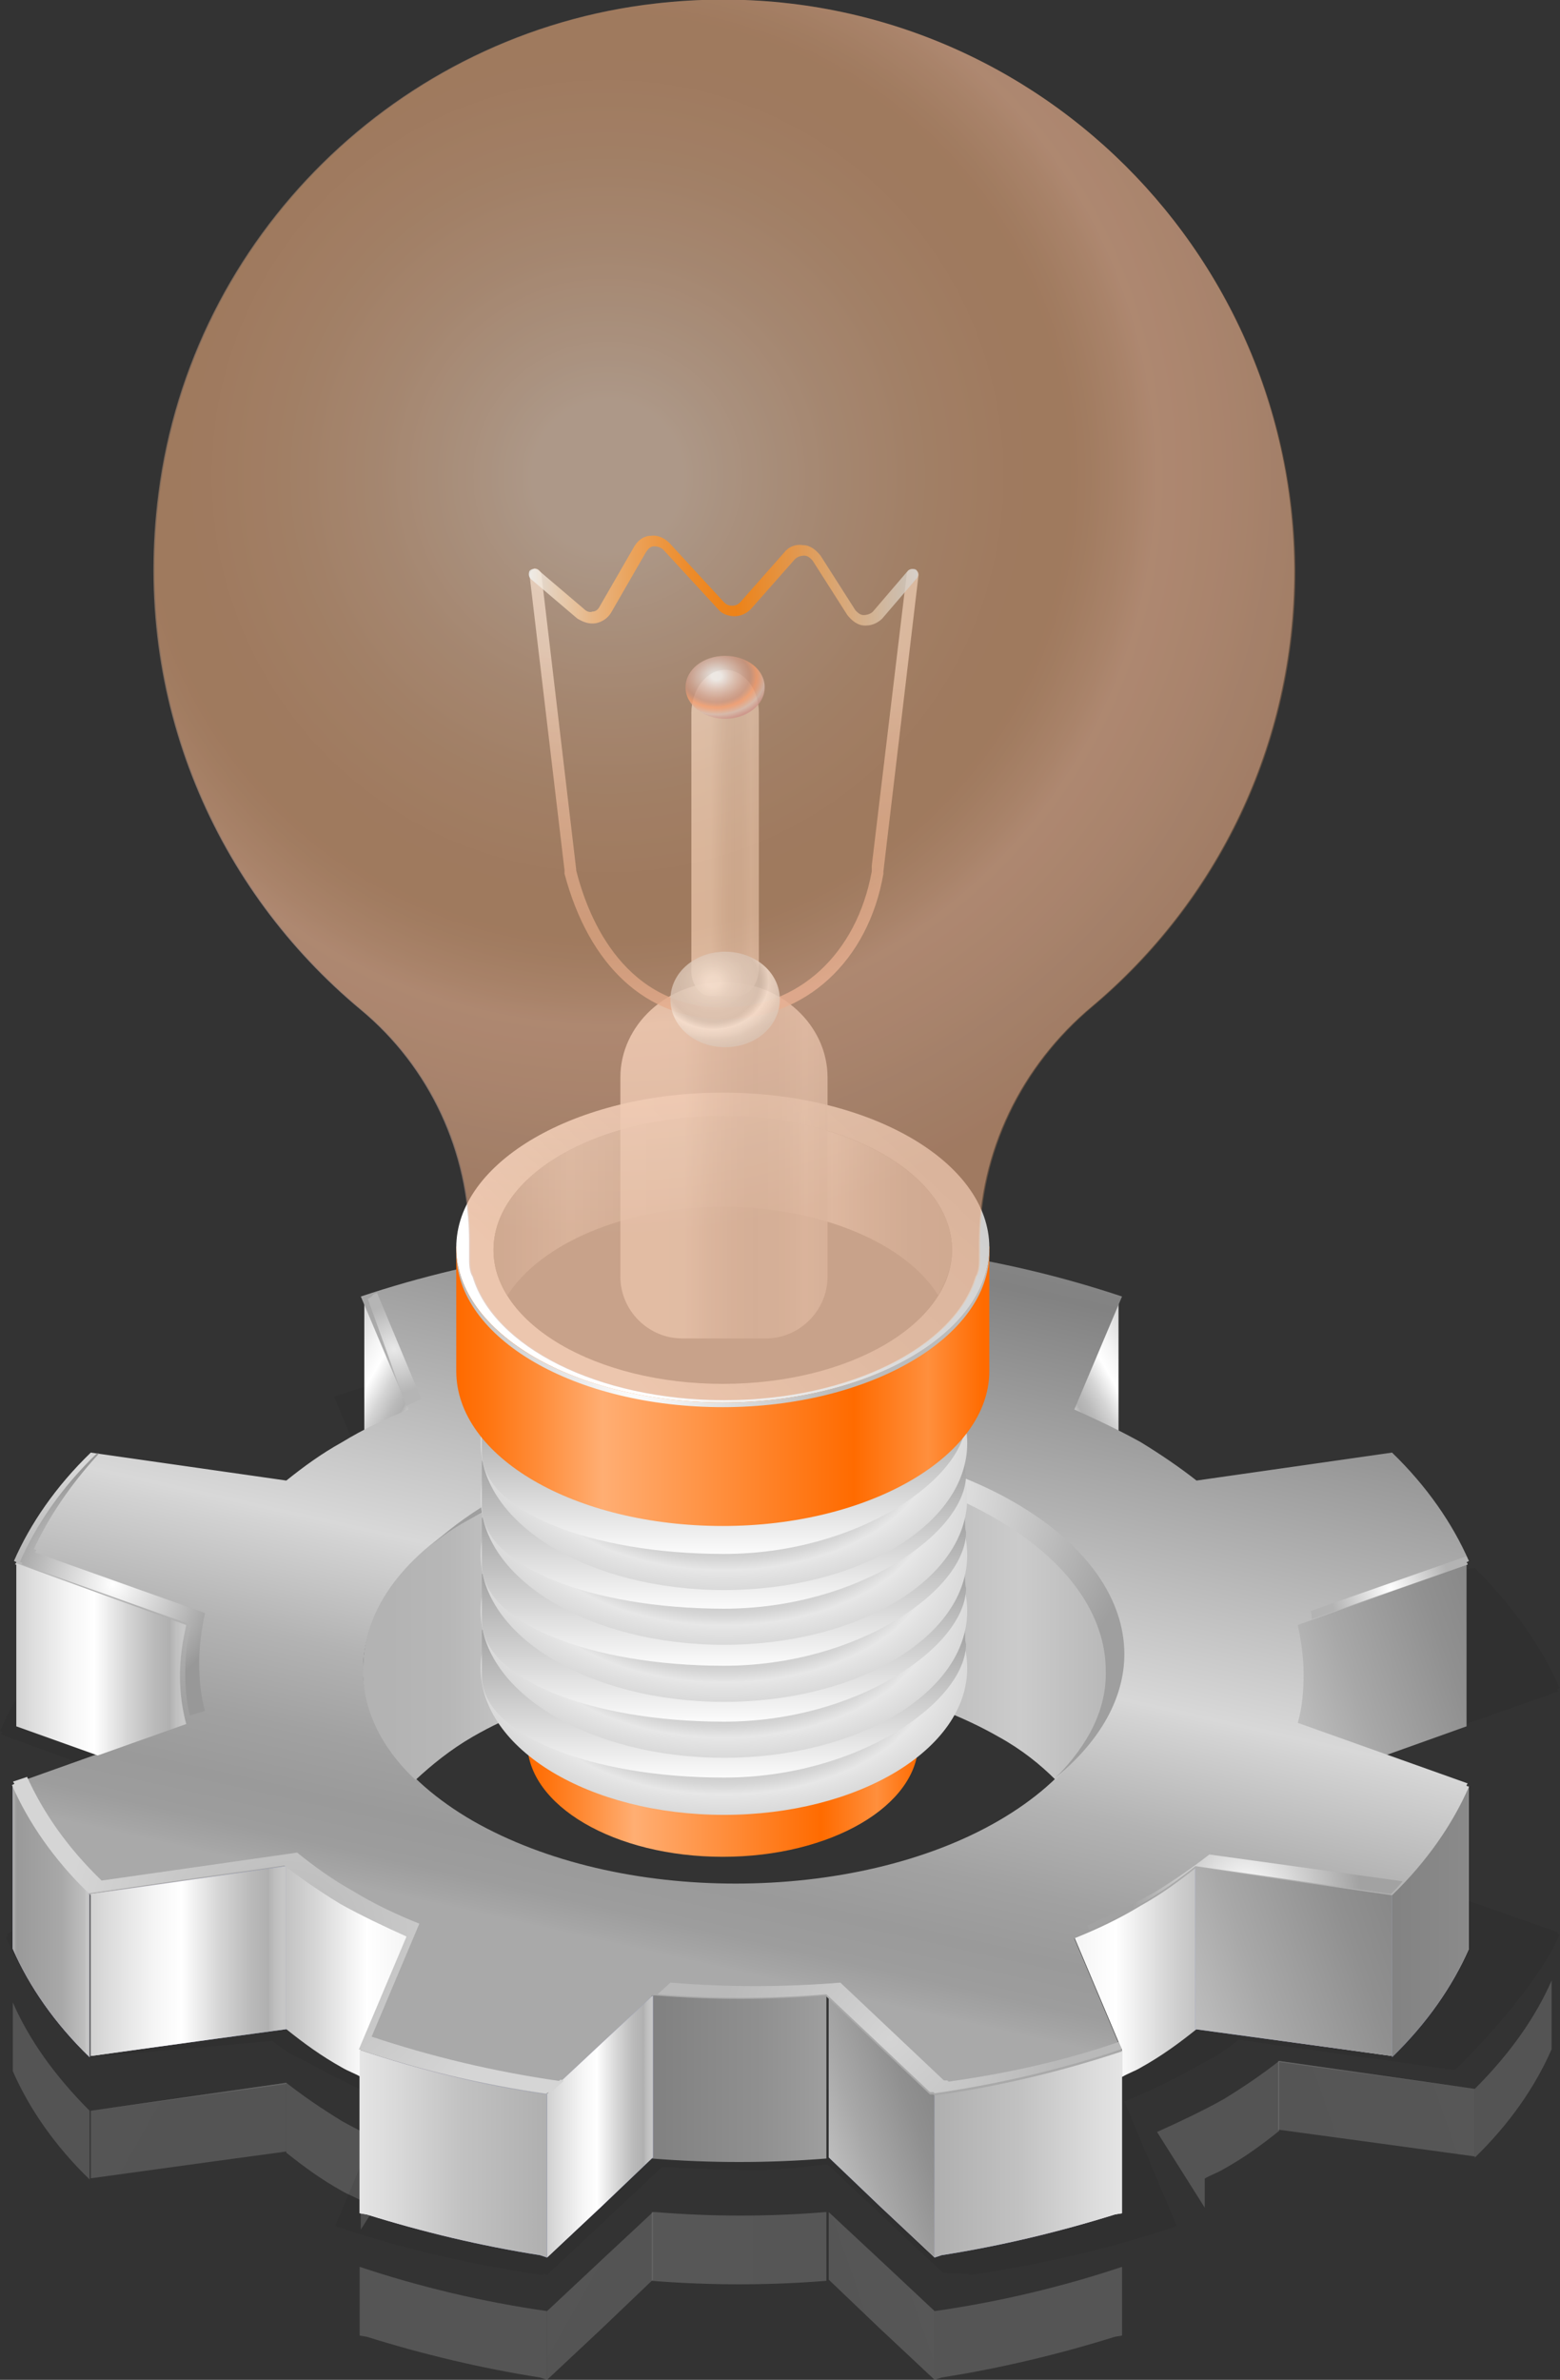 <svg width="391" height="596" viewBox="0 0 391 596" fill="none" xmlns="http://www.w3.org/2000/svg">
<rect x="0" y="0" width="391" height="596" fill="#333333" stroke="none"/>
<g clip-path="url(#clip0)">
<g opacity="0.47">
<path opacity="0.47" d="M369.642 523.131L320.631 516.129C316.547 519.338 311.88 522.547 306.628 525.756C301.377 528.673 295.835 531.299 290 533.925L301.961 552.887V545.594C303.419 544.719 305.17 544.135 306.628 543.26C311.88 540.343 316.256 537.134 320.631 533.633V516.421L369.642 523.131Z" fill="url(#paint0_linear)"/>
<path opacity="0.47" d="M234.258 578.788L220.546 565.952L207.71 553.991V570.911L220.546 583.164L234.258 596V578.788Z" fill="url(#paint1_linear)"/>
<path opacity="0.47" d="M281.226 567.703C266.348 572.662 250.594 576.454 234.258 578.788V596L236.008 595.417C250.886 593.083 265.472 589.582 279.475 585.206L281.226 584.914V574.412V567.703Z" fill="url(#paint2_linear)"/>
<path opacity="0.47" d="M369.642 523.131L320.34 516.129V533.341L337.552 535.675L369.642 540.051V523.131Z" fill="url(#paint3_linear)"/>
<path opacity="0.47" d="M388.896 496C384.811 505.335 378.393 514.379 369.642 523.131V540.343C378.393 531.883 384.811 522.547 388.896 513.212V496Z" fill="url(#paint4_linear)"/>
<path opacity="0.47" d="M22.755 528.611C22.463 528.611 22.463 528.611 22.755 528.611L71.765 521.609C75.849 524.818 80.517 528.027 85.768 531.236C91.019 534.154 96.562 536.779 102.396 539.405L90.436 558.367V551.074C88.977 550.199 87.227 549.615 85.768 548.74C80.517 545.823 76.141 542.614 71.765 539.113V521.901L22.755 528.611Z" fill="url(#paint5_linear)"/>
<path opacity="0.47" d="M206.835 553.991C199.834 554.575 192.832 554.866 185.539 554.866C178.537 554.866 171.536 554.575 164.243 553.991C163.951 553.991 163.659 553.991 163.368 553.991V571.203C170.661 571.787 177.954 572.078 185.247 572.078C192.54 572.078 199.834 571.787 207.127 571.203V553.991C207.419 553.991 207.127 553.991 206.835 553.991Z" fill="url(#paint6_linear)"/>
<path opacity="0.47" d="M137.112 578.788L150.823 565.952L163.659 553.991V570.911L150.823 583.164L137.112 596V578.788Z" fill="url(#paint7_linear)"/>
<path opacity="0.47" d="M90.144 567.703C105.022 572.662 120.775 576.454 137.112 578.788V596L135.362 595.417C120.484 593.083 105.897 589.582 91.894 585.206L90.144 584.914V574.412V567.703Z" fill="url(#paint8_linear)"/>
<path opacity="0.47" d="M22.755 528.611L71.765 521.609V538.821L54.553 541.155L22.755 545.531V528.611Z" fill="url(#paint9_linear)"/>
<path opacity="0.47" d="M3.209 501.48C7.293 510.816 13.711 519.859 22.463 528.611V545.823C13.711 537.363 7.293 528.027 3.209 518.692V501.48Z" fill="url(#paint10_linear)"/>
</g>
<path opacity="0.07" d="M390.624 483.976L343.364 467.348C344.531 462.972 345.114 458.304 345.114 453.928C345.114 449.261 344.531 444.885 343.364 440.217L390.624 423.589C390.624 423.297 390.332 423.297 390.332 423.005L390.915 422.714C386.248 412.211 379.246 402.293 369.619 392.666L315.358 400.251C310.69 396.458 305.731 392.957 299.896 389.748C294.062 386.539 287.935 383.622 281.809 380.997L288.227 364.66C271.89 359.117 261.096 339.863 243.301 337.237L243.009 337.529C242.718 337.529 242.426 337.529 242.134 337.237L212.961 364.66C205.085 364.076 197.208 363.785 189.331 363.785C181.455 363.785 173.578 364.076 165.701 364.66L136.82 337.529C136.529 337.529 136.237 337.529 135.945 337.821L135.653 337.529C117.566 340.155 100.063 344.239 83.726 349.782L96.854 380.997C90.436 383.622 84.309 386.539 78.766 389.748C72.932 392.957 67.973 396.75 63.305 400.251L21.004 403.46C11.669 413.087 4.668 423.005 0 433.508L0.583 433.799C0.583 434.091 0.292 434.091 0.292 434.383L35.591 447.219C34.424 451.595 33.549 449.261 33.549 453.928C33.549 458.596 34.132 462.972 35.299 467.348L1.75 484.268C1.75 484.56 2.042 484.56 2.042 484.852L1.459 485.143C6.126 495.646 13.128 505.564 22.755 515.191L68.264 511.107C72.932 514.9 73.224 514.316 79.058 517.525C84.893 520.734 91.019 523.651 97.145 526.277L84.018 557.492C100.354 563.035 117.858 567.119 135.945 569.744L136.237 569.453C136.529 569.453 136.82 569.453 137.112 569.744L165.993 542.614C173.87 543.197 181.746 543.489 189.623 543.489C197.5 543.489 199.834 542.614 207.419 542.03L236.3 569.161C236.591 569.161 242.426 569.453 242.718 569.453L243.009 569.744C261.096 567.119 278.6 563.035 294.937 557.492L281.809 526.277C288.227 523.651 294.353 520.734 299.896 517.525C305.731 514.316 305.731 514.608 310.398 510.815L364.66 518.4C374.287 509.065 386.248 495.062 390.915 484.56L390.332 484.268L390.624 483.976ZM262.263 506.731C242.134 518.4 215.879 524.235 189.623 524.235C163.368 524.235 137.112 518.4 116.983 506.731C96.854 495.062 86.643 479.892 86.643 464.722C86.935 449.553 96.854 434.383 116.983 422.714C137.112 411.044 163.368 405.21 189.623 405.21C215.879 405.21 242.134 411.044 262.263 422.714C282.393 434.383 292.603 449.553 292.603 464.722C292.311 479.892 282.101 495.062 262.263 506.731Z" fill="black"/>
<path d="M102.98 353.574C98.896 355.324 95.103 357.075 91.311 359.117V325.276L102.98 353.574Z" fill="url(#paint11_linear)"/>
<path d="M220.546 552.533L234.258 565.369L220.546 552.533Z" fill="url(#paint12_linear)"/>
<path d="M348.906 474.35L299.896 467.348C295.812 470.557 291.144 473.766 285.893 476.975C280.642 479.892 275.099 482.518 269.265 485.143L281.226 513.441V520.151C282.684 519.276 284.435 518.692 285.893 517.817C291.144 514.9 295.52 511.691 299.896 508.19V467.348L348.906 474.35Z" fill="url(#paint13_linear)"/>
<path d="M207.71 499.73L220.546 511.691L207.71 499.73Z" fill="url(#paint14_linear)"/>
<path d="M316.816 510.524L348.907 514.9L316.816 510.524Z" fill="url(#paint15_linear)"/>
<path d="M207.71 540.28L220.546 552.533L207.71 540.28Z" fill="url(#paint16_linear)"/>
<path d="M234.258 524.527L220.546 511.691L234.258 524.527Z" fill="url(#paint17_linear)"/>
<path d="M234.258 524.527L220.546 511.691L207.71 499.73V540.28L220.546 552.532L234.258 565.368V524.527Z" fill="url(#paint18_linear)"/>
<path d="M234.258 524.527L220.546 511.691L207.71 499.73V540.28L220.546 552.532L234.258 565.368V524.527Z" fill="url(#paint19_linear)"/>
<path d="M281.226 513.441C266.348 518.4 250.594 522.193 234.257 524.527V565.369L236.008 564.785C250.886 562.451 265.472 558.951 279.475 554.575L281.226 554.283V520.151V513.441Z" fill="url(#paint20_linear)"/>
<path d="M281.226 513.441C266.348 518.4 250.594 522.193 234.257 524.527V565.369L236.008 564.785C250.886 562.451 265.472 558.951 279.475 554.575L281.226 554.283V520.151V513.441Z" fill="url(#paint21_linear)"/>
<path d="M299.604 508.19L316.816 510.524L299.604 508.19Z" fill="url(#paint22_linear)"/>
<path d="M348.907 474.35L299.604 467.348V508.19L316.816 510.524L348.907 514.9V474.35Z" fill="url(#paint23_linear)"/>
<path d="M348.907 474.35L299.604 467.348V508.19L316.816 510.524L348.907 514.9V474.35Z" fill="url(#paint24_linear)"/>
<path d="M368.161 447.219C364.076 456.554 357.658 465.598 348.906 474.349V515.191C357.658 506.731 364.076 497.396 368.161 488.061V447.219Z" fill="url(#paint25_linear)"/>
<path d="M368.161 447.219C364.076 456.554 357.658 465.598 348.906 474.349V515.191C357.658 506.731 364.076 497.396 368.161 488.061V447.219Z" fill="url(#paint26_linear)"/>
<path d="M324.985 406.96L325.277 408.419C327.027 416.296 327.027 424.172 324.985 431.757L347.156 439.634L367.577 432.341V391.499L324.985 406.96Z" fill="url(#paint27_linear)"/>
<path d="M268.681 353.574C272.766 355.324 276.558 357.075 280.35 359.117V325.276L268.681 353.574Z" fill="url(#paint28_linear)"/>
<path d="M367.869 446.635L325.277 431.465C326.444 427.381 326.735 423.297 326.735 419.213C326.735 415.129 326.152 411.045 325.277 406.96L367.869 391.79C367.869 391.499 367.577 391.499 367.577 391.207L368.161 390.915C364.076 381.58 357.658 372.245 348.907 363.785L299.896 370.786C295.812 367.577 291.144 364.368 285.893 361.159C280.642 358.242 275.099 355.616 269.265 352.991L281.226 324.693C266.348 319.734 250.594 315.941 234.258 313.607L233.966 313.899C233.674 313.899 233.382 313.899 233.091 313.899L207.127 338.696C200.125 338.113 192.832 337.821 185.831 337.821C178.829 337.821 171.536 338.113 164.535 338.696L138.571 313.899C138.279 313.899 137.987 313.899 137.696 313.899L137.404 313.607C121.067 315.941 105.314 319.734 90.436 324.693L102.396 352.991C96.562 355.325 91.019 357.95 85.768 361.159C80.517 364.076 76.141 367.285 71.765 370.786L22.755 363.785C14.003 372.245 7.585 381.58 3.501 390.915L4.084 391.207C4.084 391.499 3.792 391.499 3.792 391.79L46.385 406.96C45.218 411.045 44.926 415.129 44.926 419.213C44.926 423.297 45.51 427.381 46.385 431.465L3.792 446.635C3.792 446.927 4.084 446.927 4.084 447.219L3.501 447.51C7.585 456.846 14.003 466.181 22.755 474.641L71.765 467.64C75.849 470.849 80.517 474.058 85.768 477.267C91.019 480.184 96.562 482.81 102.396 485.435L90.436 513.733C105.314 518.692 121.067 522.485 137.404 524.818L137.696 524.527C137.987 524.527 138.279 524.527 138.571 524.527L164.535 500.021C171.536 500.605 178.829 500.897 185.831 500.897C192.832 500.897 200.125 500.605 207.127 500.021L233.091 524.527C233.382 524.527 233.674 524.527 233.966 524.527L234.258 524.818C250.594 522.485 266.348 518.692 281.226 513.733L269.265 485.435C275.099 483.101 280.642 480.476 285.893 477.267C291.144 474.349 295.52 471.14 299.896 467.64L348.907 474.641C357.658 466.181 364.076 456.846 368.161 447.51L367.577 447.219C367.577 446.927 367.869 446.635 367.869 446.635ZM250.303 455.971C232.215 466.473 208.294 471.724 184.372 471.724C160.45 471.724 136.82 466.473 118.442 455.971C100.354 445.468 91.019 431.757 91.019 418.046C91.019 404.335 100.354 390.624 118.442 380.121C136.529 369.619 160.45 364.368 184.372 364.076C208.294 364.076 231.924 369.327 250.303 380.121C268.39 390.624 277.725 404.335 277.725 418.046C277.725 431.757 268.39 445.468 250.303 455.971Z" fill="url(#paint29_linear)"/>
<path d="M22.755 474.35C22.463 474.35 22.463 474.35 22.755 474.35L71.765 467.348C75.849 470.557 80.517 473.766 85.768 476.975C91.019 479.892 96.562 482.518 102.396 485.143L90.436 513.441V520.151C88.977 519.276 87.227 518.692 85.768 517.817C80.517 514.9 76.141 511.691 71.765 508.19V467.348L22.755 474.35Z" fill="url(#paint30_linear)"/>
<path d="M206.835 499.73C199.834 500.313 192.832 500.605 185.539 500.605C178.537 500.605 171.536 500.313 164.243 499.73C163.951 499.73 163.659 499.73 163.368 499.73V540.572C170.661 541.155 177.954 541.447 185.247 541.447C192.54 541.447 199.834 541.155 207.127 540.572V499.73C207.419 499.73 207.127 499.73 206.835 499.73Z" fill="url(#paint31_linear)"/>
<path d="M163.659 499.73L150.823 511.691L163.659 499.73Z" fill="url(#paint32_linear)"/>
<path d="M54.553 510.524L22.755 514.9L54.553 510.524Z" fill="url(#paint33_linear)"/>
<path d="M163.659 540.28L150.823 552.533L163.659 540.28Z" fill="url(#paint34_linear)"/>
<path d="M137.112 524.527L150.823 511.691L137.112 524.527Z" fill="url(#paint35_linear)"/>
<path d="M137.112 524.527L150.823 511.691L163.659 499.73V540.28L150.823 552.532L137.112 565.368V524.527Z" fill="url(#paint36_linear)"/>
<path d="M137.112 524.527L150.823 511.691L163.659 499.73V540.28L150.823 552.532L137.112 565.368V524.527Z" fill="url(#paint37_linear)"/>
<path d="M90.144 513.441C105.022 518.4 120.775 522.193 137.112 524.527V565.369L135.362 564.785C120.484 562.451 105.897 558.951 91.894 554.575L90.144 554.283V520.151V513.441Z" fill="url(#paint38_linear)"/>
<path d="M90.144 513.441C105.022 518.4 120.775 522.193 137.112 524.527V565.369L135.362 564.785C120.484 562.451 105.897 558.951 91.894 554.575L90.144 554.283V520.151V513.441Z" fill="url(#paint39_linear)"/>
<path d="M71.765 508.19L54.553 510.524L71.765 508.19Z" fill="url(#paint40_linear)"/>
<path d="M22.755 474.35L71.765 467.348V508.19L54.553 510.524L22.755 514.9V474.35Z" fill="url(#paint41_linear)"/>
<path d="M22.755 474.35L71.765 467.348V508.19L54.553 510.524L22.755 514.9V474.35Z" fill="url(#paint42_linear)"/>
<path d="M3.209 447.219C7.293 456.554 13.711 465.598 22.463 474.349V515.191C13.711 506.731 7.293 497.396 3.209 488.061V447.219Z" fill="url(#paint43_linear)"/>
<path d="M3.209 447.219C7.293 456.554 13.711 465.598 22.463 474.349V515.191C13.711 506.731 7.293 497.396 3.209 488.061V447.219Z" fill="url(#paint44_linear)"/>
<path d="M3.209 447.219C7.293 456.554 13.711 465.598 22.463 474.349V515.191C13.711 506.731 7.293 497.396 3.209 488.061V447.219Z" fill="url(#paint45_linear)"/>
<path d="M46.676 406.96L46.385 408.419C44.634 416.296 44.634 424.172 46.676 431.757L24.505 439.634L4.084 432.341V391.499L46.676 406.96Z" fill="url(#paint46_linear)"/>
<path d="M250.594 379.83C232.215 369.327 208.294 364.076 184.372 364.076C160.45 364.076 136.529 369.327 118.15 379.83C100.063 390.332 91.019 404.043 91.019 417.754C90.727 427.381 95.103 437.3 104.147 445.76C108.231 441.968 112.899 438.175 118.442 434.966C136.529 424.464 160.45 419.213 184.372 419.213C208.294 419.213 231.924 424.464 250.302 434.966C256.137 438.175 260.805 441.968 264.597 445.76C273.349 437.3 277.725 427.381 277.725 417.754C277.725 404.043 268.681 390.332 250.594 379.83Z" fill="url(#paint47_linear)"/>
<path d="M210.336 335.779L233.091 314.191L210.336 335.779Z" fill="url(#paint48_radial)"/>
<path d="M328.777 405.502L367.869 391.791C367.869 391.499 367.577 391.499 367.577 391.207L368.161 390.915C367.869 390.624 367.869 390.332 367.577 389.749L328.486 403.46C328.777 404.335 328.777 404.918 328.777 405.502Z" fill="url(#paint49_radial)"/>
<path d="M264.597 445.177C275.975 435.841 281.809 425.048 281.809 414.254C281.809 400.542 272.474 386.831 254.387 376.329C236.3 365.827 212.378 360.576 188.456 360.284C164.535 360.284 140.905 365.535 122.526 376.329C116.691 379.83 111.732 383.622 107.648 387.415C110.565 384.789 114.066 382.455 117.858 380.413C135.945 369.911 159.867 364.66 183.789 364.368C207.71 364.368 231.34 369.619 249.719 380.413C267.806 390.915 277.142 404.627 277.142 418.338C277.433 427.673 273.057 436.717 264.597 445.177Z" fill="url(#paint50_radial)"/>
<path d="M105.605 350.365L94.52 323.818C93.061 324.11 93.645 324.693 92.186 325.277L101.813 352.115C102.98 351.532 104.147 350.949 105.605 350.365Z" fill="url(#paint51_radial)"/>
<path d="M5.292 391.714L47.884 406.884C46.717 410.968 46.425 415.052 46.425 419.137C46.425 422.637 46.717 426.138 47.592 429.639L51.385 428.472C50.218 424.388 49.926 420.303 49.926 416.219C49.926 412.135 50.51 408.051 51.385 403.967L8.792 388.797C8.792 388.505 9.084 388.505 9.084 388.213L8.501 387.922C12.293 379.753 17.836 371.585 24.837 364H24.254C15.502 372.46 9.084 381.795 5 391.131L5.583 391.422C5.583 391.422 5.583 391.714 5.292 391.714Z" fill="url(#paint52_radial)"/>
<path d="M303.105 464.431C299.021 467.64 294.353 470.849 289.102 474.058C283.851 476.975 278.308 479.601 272.474 482.226L273.057 483.393C277.433 481.351 281.809 479.309 285.602 476.975C290.853 474.058 295.229 470.849 299.605 467.348L348.615 474.35C349.49 473.474 350.657 472.307 351.532 471.141L303.105 464.431Z" fill="url(#paint53_radial)"/>
<path d="M237.758 521.318L237.466 521.026C237.175 521.026 236.883 521.026 236.591 521.026L210.627 496.521C203.626 497.104 196.333 497.396 189.331 497.396C182.33 497.396 175.037 497.104 168.035 496.521L164.826 499.438C171.828 500.021 178.829 500.313 185.831 500.313C192.832 500.313 200.125 500.021 207.127 499.438L233.091 523.943C233.382 523.943 233.674 523.943 233.966 523.943L234.257 524.235C250.594 521.901 266.348 518.109 281.226 513.149L280.35 511.399C266.931 516.067 252.345 519.276 237.758 521.318Z" fill="url(#paint54_radial)"/>
<path d="M140.404 520.849L140.112 521.141C123.775 518.807 108.022 515.015 93.144 510.055L105.105 481.758C99.27 479.424 93.727 476.798 88.476 473.589C83.225 470.672 78.849 467.463 74.473 463.962L25.463 470.964C17.003 462.795 10.877 454.044 6.792 445L3.292 446.167C3.292 446.459 3.583 446.459 3.583 446.75L3 447.042C7.084 456.377 13.502 465.713 22.254 474.173L71.264 467.171C75.349 470.38 80.016 473.589 85.267 476.798C90.518 479.716 96.061 482.341 101.896 484.967L89.935 513.264C104.813 518.224 120.566 522.016 136.903 524.35L137.195 524.058C137.487 524.058 137.778 524.058 138.07 524.058L141.279 521.141C140.987 520.849 140.696 520.849 140.404 520.849Z" fill="url(#paint55_radial)"/>
<path d="M217.629 394.999C221.13 381.288 217.046 367.577 208.585 364.368C200.125 361.159 190.498 369.619 186.706 383.33C183.205 397.042 187.289 410.753 195.749 413.962C204.21 417.171 213.837 408.711 217.629 394.999Z" fill="url(#paint56_radial)"/>
<path d="M230.173 411.92H132.153V436.133V436.425C132.153 452.178 154.032 465.014 181.163 465.014C208.294 465.014 230.173 452.178 230.173 436.425V436.133V411.92Z" fill="url(#paint57_linear)"/>
<path d="M181.455 454.512C215.128 454.512 242.426 438.055 242.426 417.754C242.426 397.454 215.128 380.997 181.455 380.997C147.781 380.997 120.484 397.454 120.484 417.754C120.484 438.055 147.781 454.512 181.455 454.512Z" fill="url(#paint58_radial)"/>
<path d="M241.842 408.127H120.775V419.796C120.775 434.383 147.906 445.177 181.455 445.177C215.003 445.177 242.134 426.214 242.134 411.628C241.842 411.628 241.842 408.127 241.842 408.127Z" fill="url(#paint59_linear)"/>
<path d="M181.455 440.217C215.128 440.217 242.426 423.76 242.426 403.46C242.426 383.159 215.128 366.702 181.455 366.702C147.781 366.702 120.484 383.159 120.484 403.46C120.484 423.76 147.781 440.217 181.455 440.217Z" fill="url(#paint60_radial)"/>
<path d="M241.842 394.124H120.775V405.793C120.775 420.38 147.906 431.174 181.455 431.174C215.003 431.174 242.134 412.211 242.134 397.625C241.842 397.333 241.842 394.124 241.842 394.124Z" fill="url(#paint61_linear)"/>
<path d="M181.455 426.214C215.128 426.214 242.426 409.757 242.426 389.457C242.426 369.156 215.128 352.699 181.455 352.699C147.781 352.699 120.484 369.156 120.484 389.457C120.484 409.757 147.781 426.214 181.455 426.214Z" fill="url(#paint62_radial)"/>
<path d="M241.842 380.121H120.775V391.79C120.775 406.377 147.906 417.171 181.455 417.171C215.003 417.171 242.134 398.208 242.134 383.622C241.842 383.33 241.842 380.121 241.842 380.121Z" fill="url(#paint63_linear)"/>
<path d="M181.455 411.92C215.128 411.92 242.426 395.463 242.426 375.162C242.426 354.861 215.128 338.404 181.455 338.404C147.781 338.404 120.484 354.861 120.484 375.162C120.484 395.463 147.781 411.92 181.455 411.92Z" fill="url(#paint64_radial)"/>
<path d="M241.842 365.827H120.775V377.496C120.775 392.082 147.906 402.876 181.455 402.876C215.003 402.876 242.134 383.914 242.134 369.327C241.842 369.327 241.842 365.827 241.842 365.827Z" fill="url(#paint65_linear)"/>
<path d="M181.455 398.208C215.128 398.208 242.426 381.752 242.426 361.451C242.426 341.15 215.128 324.693 181.455 324.693C147.781 324.693 120.484 341.15 120.484 361.451C120.484 381.752 147.781 398.208 181.455 398.208Z" fill="url(#paint66_radial)"/>
<path d="M241.842 352.115H120.775V363.785C120.775 378.371 147.906 389.165 181.455 389.165C215.003 389.165 242.134 370.203 242.134 355.616C241.842 355.324 241.842 352.115 241.842 352.115Z" fill="url(#paint67_linear)"/>
<path d="M247.969 312.149H114.357V343.364C114.357 364.952 144.114 382.164 181.163 382.164C217.921 382.164 247.969 364.66 247.969 343.364V312.149Z" fill="url(#paint68_linear)"/>
<path d="M181.163 351.24C218.059 351.24 247.969 333.869 247.969 312.441C247.969 291.012 218.059 273.641 181.163 273.641C144.267 273.641 114.357 291.012 114.357 312.441C114.357 333.869 144.267 351.24 181.163 351.24Z" fill="url(#paint69_linear)"/>
<path d="M181.163 351.24C144.697 351.24 114.941 334.32 114.357 313.024C114.357 313.316 114.357 313.607 114.357 313.607C114.357 335.195 144.114 352.407 181.163 352.407C217.921 352.407 247.969 334.904 247.969 313.607C247.969 313.316 247.969 313.024 247.969 313.024C247.385 334.028 217.629 351.24 181.163 351.24Z" fill="url(#paint70_radial)"/>
<path d="M181.163 346.573C212.903 346.573 238.633 331.552 238.633 313.024C238.633 294.496 212.903 279.475 181.163 279.475C149.423 279.475 123.693 294.496 123.693 313.024C123.693 331.552 149.423 346.573 181.163 346.573Z" fill="#9E9E9E"/>
<path d="M181.163 302.23C205.96 302.23 227.256 311.565 235.133 324.401C237.175 320.901 238.633 317.108 238.633 313.024C238.633 294.645 212.961 279.475 181.163 279.475C149.365 279.475 123.693 294.353 123.693 313.024C123.693 317.108 124.86 320.901 127.193 324.401C135.362 311.565 156.366 302.23 181.163 302.23Z" fill="url(#paint71_linear)"/>
<path opacity="0.8" d="M170.953 335.195H191.957C200.417 335.195 207.419 328.194 207.419 319.734V270.14V269.848C207.419 256.72 195.749 245.927 181.455 245.927C167.16 245.927 155.491 256.72 155.491 269.848V270.14V319.734C155.491 328.194 162.492 335.195 170.953 335.195Z" fill="url(#paint72_linear)"/>
<path opacity="0.8" d="M181.455 255.262C161.909 255.262 147.614 241.842 141.488 218.796C141.488 218.504 141.488 218.212 141.488 217.921L132.736 144.114C132.736 143.238 133.32 142.655 133.903 142.363C134.778 142.363 135.362 142.947 135.653 143.53L144.405 217.629V217.921C147.614 230.757 156.95 252.345 181.455 252.345C200.125 252.345 214.712 238.925 218.504 218.212V217.921V216.754L227.256 143.822C227.256 142.947 228.131 142.363 229.006 142.655C229.882 142.655 230.465 143.53 230.173 144.405L221.421 218.212C221.421 218.504 221.421 218.504 221.421 218.796C217.629 240.675 201.876 255.262 181.455 255.262Z" fill="url(#paint73_linear)"/>
<path opacity="0.8" d="M177.954 249.427H184.955C187.873 249.427 190.207 246.218 190.207 242.426V178.829C190.207 178.829 190.207 178.829 190.207 178.537C190.207 172.411 186.414 167.744 181.746 167.744C177.079 167.744 173.286 172.703 173.286 178.537C173.286 178.537 173.286 178.537 173.286 178.829V242.426C172.995 246.218 175.328 249.427 177.954 249.427Z" fill="url(#paint74_linear)"/>
<path opacity="0.5" d="M164.243 0.875C99.771 8.168 47.843 59.221 39.675 123.693C32.965 175.62 54.261 222.88 90.436 252.928C107.648 267.223 117.566 288.519 117.566 310.982V311.274C117.566 311.857 117.566 314.774 117.566 315.649C117.566 317.4 117.858 318.858 118.442 319.734C123.693 337.237 149.656 350.657 181.455 350.657C212.961 350.657 239.217 337.237 244.468 319.734C245.051 318.858 245.343 317.4 245.343 315.649C245.343 314.774 245.343 312.149 245.343 311.565C245.343 288.519 255.845 266.931 273.641 252.053C304.856 225.797 324.401 186.706 324.401 142.947C324.11 58.346 250.886 -9.044 164.243 0.875Z" fill="url(#paint75_radial)"/>
<path opacity="0.8" d="M195.458 250.302C195.458 257.012 189.331 262.263 181.746 262.263C174.162 262.263 168.035 257.012 168.035 250.302C168.035 243.593 174.162 238.342 181.746 238.342C189.331 238.342 195.458 243.593 195.458 250.302Z" fill="url(#paint76_radial)"/>
<path opacity="0.25" d="M164.535 0.875C100.063 8.168 48.135 59.221 39.967 123.693C33.257 175.62 54.553 222.88 90.727 252.928C107.939 267.223 117.858 288.519 117.858 310.982V311.274C117.858 311.857 117.858 314.774 117.858 315.649C117.858 317.4 118.15 318.858 118.733 319.734C123.984 337.237 149.948 350.657 181.746 350.657C213.253 350.657 239.509 337.237 244.76 319.734C245.343 318.858 245.635 317.4 245.635 315.649C245.635 314.774 245.635 312.149 245.635 311.565C245.635 288.519 256.137 266.931 273.932 252.053C305.147 225.797 324.693 186.706 324.693 142.947C324.11 58.346 250.886 -9.044 164.535 0.875Z" fill="#FFAE6C"/>
<path opacity="0.8" d="M191.665 172.119C191.665 176.495 187.289 179.996 181.746 179.996C176.204 179.996 171.828 176.495 171.828 172.119C171.828 167.744 176.204 164.243 181.746 164.243C187.289 164.243 191.665 167.744 191.665 172.119Z" fill="url(#paint77_radial)"/>
<path opacity="0.8" d="M217.046 156.658H216.754C215.003 156.658 213.545 155.491 212.378 154.032L203.626 140.321C203.043 139.738 202.459 139.154 201.584 139.154C200.709 139.154 199.834 139.446 199.25 140.029L188.164 152.574C186.998 153.741 185.539 154.324 184.08 154.324C182.622 154.324 180.871 153.741 179.996 152.574L166.285 137.696C165.701 137.112 164.826 136.82 163.951 136.82C163.076 136.82 162.492 137.404 161.909 138.279L153.157 153.449C152.282 154.907 150.823 155.783 149.365 156.074C147.614 156.366 146.156 155.783 144.697 154.907L133.028 144.989C132.444 144.405 132.444 143.53 132.736 142.947C133.32 142.363 134.195 142.363 134.778 142.655L146.447 152.574C147.031 153.157 147.906 153.449 148.489 153.157C149.365 153.157 149.948 152.574 150.24 151.99L158.992 136.82C159.867 135.362 161.326 134.195 163.076 134.195C164.826 133.903 166.577 134.778 167.744 135.945L181.455 150.823C182.038 151.407 182.622 151.698 183.497 151.698C184.372 151.698 184.955 151.407 185.539 150.823L196.625 138.279C197.791 136.82 199.542 136.237 201.292 136.529C203.043 136.529 204.501 137.696 205.668 139.154L214.42 152.865C215.003 153.449 215.587 154.032 216.462 154.032C217.337 154.032 218.212 153.741 218.796 153.157L227.548 142.947C228.131 142.363 229.006 142.363 229.59 142.655C230.173 143.238 230.173 144.114 229.882 144.697L221.13 154.907C220.255 155.783 218.796 156.658 217.046 156.658Z" fill="url(#paint78_linear)"/>
</g>
<defs>
<linearGradient id="paint0_linear" x1="351.327" y1="534.369" x2="54.735" y2="534.369" gradientUnits="userSpaceOnUse">
<stop stop-color="#C5C5C5"/>
<stop offset="0.31" stop-color="#CBCBCB"/>
<stop offset="0.695" stop-color="#DADADA"/>
<stop offset="1" stop-color="#EBEBEB"/>
</linearGradient>
<linearGradient id="paint1_linear" x1="176.507" y1="590.104" x2="283.304" y2="553.514" gradientUnits="userSpaceOnUse">
<stop stop-color="#C5C5C5"/>
<stop offset="0.31" stop-color="#CBCBCB"/>
<stop offset="0.695" stop-color="#DADADA"/>
<stop offset="1" stop-color="#EBEBEB"/>
</linearGradient>
<linearGradient id="paint2_linear" x1="376.116" y1="581.784" x2="-20.378" y2="581.784" gradientUnits="userSpaceOnUse">
<stop stop-color="#C5C5C5"/>
<stop offset="0.31" stop-color="#CBCBCB"/>
<stop offset="0.695" stop-color="#DADADA"/>
<stop offset="1" stop-color="#EBEBEB"/>
</linearGradient>
<linearGradient id="paint3_linear" x1="246.796" y1="561.839" x2="482.495" y2="481.085" gradientUnits="userSpaceOnUse">
<stop stop-color="#C5C5C5"/>
<stop offset="0.31" stop-color="#CBCBCB"/>
<stop offset="0.695" stop-color="#DADADA"/>
<stop offset="1" stop-color="#EBEBEB"/>
</linearGradient>
<linearGradient id="paint4_linear" x1="396.852" y1="518.064" x2="0.355" y2="518.064" gradientUnits="userSpaceOnUse">
<stop stop-color="#C5C5C5"/>
<stop offset="0.31" stop-color="#CBCBCB"/>
<stop offset="0.695" stop-color="#DADADA"/>
<stop offset="1" stop-color="#EBEBEB"/>
</linearGradient>
<linearGradient id="paint5_linear" x1="40.905" y1="539.849" x2="337.495" y2="539.849" gradientUnits="userSpaceOnUse">
<stop stop-color="#C5C5C5"/>
<stop offset="0.31" stop-color="#CBCBCB"/>
<stop offset="0.695" stop-color="#DADADA"/>
<stop offset="1" stop-color="#EBEBEB"/>
</linearGradient>
<linearGradient id="paint6_linear" x1="330.592" y1="562.83" x2="33.999" y2="562.83" gradientUnits="userSpaceOnUse">
<stop stop-color="#C5C5C5"/>
<stop offset="0.31" stop-color="#CBCBCB"/>
<stop offset="0.695" stop-color="#DADADA"/>
<stop offset="1" stop-color="#EBEBEB"/>
</linearGradient>
<linearGradient id="paint7_linear" x1="162.627" y1="581.692" x2="88.584" y2="540.032" gradientUnits="userSpaceOnUse">
<stop stop-color="#C5C5C5"/>
<stop offset="0.31" stop-color="#CBCBCB"/>
<stop offset="0.695" stop-color="#DADADA"/>
<stop offset="1" stop-color="#EBEBEB"/>
</linearGradient>
<linearGradient id="paint8_linear" x1="-4.619" y1="581.784" x2="391.874" y2="581.784" gradientUnits="userSpaceOnUse">
<stop stop-color="#C5C5C5"/>
<stop offset="0.31" stop-color="#CBCBCB"/>
<stop offset="0.695" stop-color="#DADADA"/>
<stop offset="1" stop-color="#EBEBEB"/>
</linearGradient>
<linearGradient id="paint9_linear" x1="77.311" y1="550.608" x2="-106.189" y2="447.364" gradientUnits="userSpaceOnUse">
<stop stop-color="#C5C5C5"/>
<stop offset="0.31" stop-color="#CBCBCB"/>
<stop offset="0.695" stop-color="#DADADA"/>
<stop offset="1" stop-color="#EBEBEB"/>
</linearGradient>
<linearGradient id="paint10_linear" x1="-4.621" y1="523.544" x2="391.877" y2="523.544" gradientUnits="userSpaceOnUse">
<stop stop-color="#C5C5C5"/>
<stop offset="0.31" stop-color="#CBCBCB"/>
<stop offset="0.695" stop-color="#DADADA"/>
<stop offset="1" stop-color="#EBEBEB"/>
</linearGradient>
<linearGradient id="paint11_linear" x1="109.64" y1="352.563" x2="17.559" y2="300.755" gradientUnits="userSpaceOnUse">
<stop stop-color="#ADADAD"/>
<stop offset="0.012" stop-color="#B3B3B3"/>
<stop offset="0.026" stop-color="#C3C3C3"/>
<stop offset="0.03" stop-color="#C8C8C8"/>
<stop offset="0.055" stop-color="#C6C6C6"/>
<stop offset="0.063" stop-color="#BFBFBF"/>
<stop offset="0.07" stop-color="#B4B4B4"/>
<stop offset="0.071" stop-color="#B0B0B0"/>
<stop offset="0.092" stop-color="#BABABA"/>
<stop offset="0.128" stop-color="#D5D5D5"/>
<stop offset="0.172" stop-color="white"/>
<stop offset="0.204" stop-color="#F5F5F5"/>
<stop offset="0.259" stop-color="#DBDBDB"/>
<stop offset="0.303" stop-color="#C2C2C2"/>
<stop offset="0.379" stop-color="#A8A8A8"/>
<stop offset="0.471" stop-color="#909090"/>
<stop offset="0.555" stop-color="#828282"/>
<stop offset="0.626" stop-color="#7D7D7D"/>
<stop offset="0.65" stop-color="#7E7E7E"/>
<stop offset="0.658" stop-color="#858585"/>
<stop offset="0.664" stop-color="#919191"/>
<stop offset="0.667" stop-color="#999999"/>
<stop offset="0.778" stop-color="#D8D8D8"/>
<stop offset="0.789" stop-color="#D2D2D2"/>
<stop offset="0.85" stop-color="#B3B3B3"/>
<stop offset="0.902" stop-color="#A1A1A1"/>
<stop offset="0.939" stop-color="#9A9A9A"/>
<stop offset="0.965" stop-color="#9D9D9D"/>
<stop offset="0.981" stop-color="#A6A6A6"/>
<stop offset="0.985" stop-color="#A9A9A9"/>
</linearGradient>
<linearGradient id="paint12_linear" x1="220.603" y1="558.807" x2="234.281" y2="558.807" gradientUnits="userSpaceOnUse">
<stop offset="0.056" stop-color="#838FC7"/>
<stop offset="0.26" stop-color="#8590C8"/>
<stop offset="0.361" stop-color="#8D94CB"/>
<stop offset="0.439" stop-color="#9A9ACF"/>
<stop offset="0.495" stop-color="#A9A1D5"/>
<stop offset="0.593" stop-color="#ADA5D7"/>
<stop offset="0.7" stop-color="#B9B3DD"/>
<stop offset="0.811" stop-color="#CDC8E7"/>
<stop offset="0.925" stop-color="#E9E7F4"/>
<stop offset="1" stop-color="white"/>
</linearGradient>
<linearGradient id="paint13_linear" x1="330.592" y1="493.755" x2="34" y2="493.755" gradientUnits="userSpaceOnUse">
<stop stop-color="#ADADAD"/>
<stop offset="0.012" stop-color="#B3B3B3"/>
<stop offset="0.026" stop-color="#C3C3C3"/>
<stop offset="0.03" stop-color="#C8C8C8"/>
<stop offset="0.055" stop-color="#C6C6C6"/>
<stop offset="0.063" stop-color="#BFBFBF"/>
<stop offset="0.07" stop-color="#B4B4B4"/>
<stop offset="0.071" stop-color="#B0B0B0"/>
<stop offset="0.092" stop-color="#BABABA"/>
<stop offset="0.128" stop-color="#D5D5D5"/>
<stop offset="0.172" stop-color="white"/>
<stop offset="0.204" stop-color="#F5F5F5"/>
<stop offset="0.259" stop-color="#DBDBDB"/>
<stop offset="0.303" stop-color="#C2C2C2"/>
<stop offset="0.379" stop-color="#A8A8A8"/>
<stop offset="0.471" stop-color="#909090"/>
<stop offset="0.555" stop-color="#828282"/>
<stop offset="0.626" stop-color="#7D7D7D"/>
<stop offset="0.65" stop-color="#7E7E7E"/>
<stop offset="0.658" stop-color="#858585"/>
<stop offset="0.664" stop-color="#919191"/>
<stop offset="0.667" stop-color="#999999"/>
<stop offset="0.778" stop-color="#D8D8D8"/>
<stop offset="0.789" stop-color="#D2D2D2"/>
<stop offset="0.85" stop-color="#B3B3B3"/>
<stop offset="0.902" stop-color="#A1A1A1"/>
<stop offset="0.939" stop-color="#9A9A9A"/>
<stop offset="0.965" stop-color="#9D9D9D"/>
<stop offset="0.981" stop-color="#A6A6A6"/>
<stop offset="0.985" stop-color="#A9A9A9"/>
</linearGradient>
<linearGradient id="paint14_linear" x1="207.77" y1="505.639" x2="220.603" y2="505.639" gradientUnits="userSpaceOnUse">
<stop offset="0.056" stop-color="#838FC7"/>
<stop offset="0.26" stop-color="#8590C8"/>
<stop offset="0.361" stop-color="#8D94CB"/>
<stop offset="0.439" stop-color="#9A9ACF"/>
<stop offset="0.495" stop-color="#A9A1D5"/>
<stop offset="0.593" stop-color="#ADA5D7"/>
<stop offset="0.7" stop-color="#B9B3DD"/>
<stop offset="0.811" stop-color="#CDC8E7"/>
<stop offset="0.925" stop-color="#E9E7F4"/>
<stop offset="1" stop-color="white"/>
</linearGradient>
<linearGradient id="paint15_linear" x1="316.822" y1="512.789" x2="348.887" y2="512.789" gradientUnits="userSpaceOnUse">
<stop offset="0.056" stop-color="#838FC7"/>
<stop offset="0.26" stop-color="#8590C8"/>
<stop offset="0.361" stop-color="#8D94CB"/>
<stop offset="0.439" stop-color="#9A9ACF"/>
<stop offset="0.495" stop-color="#A9A1D5"/>
<stop offset="0.593" stop-color="#ADA5D7"/>
<stop offset="0.7" stop-color="#B9B3DD"/>
<stop offset="0.811" stop-color="#CDC8E7"/>
<stop offset="0.925" stop-color="#E9E7F4"/>
<stop offset="1" stop-color="white"/>
</linearGradient>
<linearGradient id="paint16_linear" x1="207.77" y1="546.372" x2="220.603" y2="546.372" gradientUnits="userSpaceOnUse">
<stop offset="0.056" stop-color="#838FC7"/>
<stop offset="0.26" stop-color="#8590C8"/>
<stop offset="0.361" stop-color="#8D94CB"/>
<stop offset="0.439" stop-color="#9A9ACF"/>
<stop offset="0.495" stop-color="#A9A1D5"/>
<stop offset="0.593" stop-color="#ADA5D7"/>
<stop offset="0.7" stop-color="#B9B3DD"/>
<stop offset="0.811" stop-color="#CDC8E7"/>
<stop offset="0.925" stop-color="#E9E7F4"/>
<stop offset="1" stop-color="white"/>
</linearGradient>
<linearGradient id="paint17_linear" x1="220.603" y1="518.075" x2="234.281" y2="518.075" gradientUnits="userSpaceOnUse">
<stop offset="0.056" stop-color="#838FC7"/>
<stop offset="0.26" stop-color="#8590C8"/>
<stop offset="0.361" stop-color="#8D94CB"/>
<stop offset="0.439" stop-color="#9A9ACF"/>
<stop offset="0.495" stop-color="#A9A1D5"/>
<stop offset="0.593" stop-color="#ADA5D7"/>
<stop offset="0.7" stop-color="#B9B3DD"/>
<stop offset="0.811" stop-color="#CDC8E7"/>
<stop offset="0.925" stop-color="#E9E7F4"/>
<stop offset="1" stop-color="white"/>
</linearGradient>
<linearGradient id="paint18_linear" x1="207.77" y1="532.422" x2="234.281" y2="532.422" gradientUnits="userSpaceOnUse">
<stop offset="0.056" stop-color="#838FC7"/>
<stop offset="0.26" stop-color="#8590C8"/>
<stop offset="0.361" stop-color="#8D94CB"/>
<stop offset="0.439" stop-color="#9A9ACF"/>
<stop offset="0.495" stop-color="#A9A1D5"/>
<stop offset="0.593" stop-color="#ADA5D7"/>
<stop offset="0.7" stop-color="#B9B3DD"/>
<stop offset="0.811" stop-color="#CDC8E7"/>
<stop offset="0.925" stop-color="#E9E7F4"/>
<stop offset="1" stop-color="white"/>
</linearGradient>
<linearGradient id="paint19_linear" x1="161.424" y1="552.842" x2="304.404" y2="503.855" gradientUnits="userSpaceOnUse">
<stop stop-color="#ADADAD"/>
<stop offset="0.012" stop-color="#B3B3B3"/>
<stop offset="0.026" stop-color="#C3C3C3"/>
<stop offset="0.03" stop-color="#C8C8C8"/>
<stop offset="0.055" stop-color="#C6C6C6"/>
<stop offset="0.063" stop-color="#BFBFBF"/>
<stop offset="0.07" stop-color="#B4B4B4"/>
<stop offset="0.071" stop-color="#B0B0B0"/>
<stop offset="0.092" stop-color="#BABABA"/>
<stop offset="0.128" stop-color="#D5D5D5"/>
<stop offset="0.172" stop-color="white"/>
<stop offset="0.204" stop-color="#F5F5F5"/>
<stop offset="0.259" stop-color="#DBDBDB"/>
<stop offset="0.303" stop-color="#C2C2C2"/>
<stop offset="0.379" stop-color="#A8A8A8"/>
<stop offset="0.471" stop-color="#909090"/>
<stop offset="0.555" stop-color="#828282"/>
<stop offset="0.626" stop-color="#7D7D7D"/>
<stop offset="0.65" stop-color="#7E7E7E"/>
<stop offset="0.658" stop-color="#858585"/>
<stop offset="0.664" stop-color="#919191"/>
<stop offset="0.667" stop-color="#999999"/>
<stop offset="0.778" stop-color="#D8D8D8"/>
<stop offset="0.789" stop-color="#D2D2D2"/>
<stop offset="0.85" stop-color="#B3B3B3"/>
<stop offset="0.902" stop-color="#A1A1A1"/>
<stop offset="0.939" stop-color="#9A9A9A"/>
<stop offset="0.965" stop-color="#9D9D9D"/>
<stop offset="0.981" stop-color="#A6A6A6"/>
<stop offset="0.985" stop-color="#A9A9A9"/>
</linearGradient>
<linearGradient id="paint20_linear" x1="234.281" y1="539.354" x2="281.234" y2="539.354" gradientUnits="userSpaceOnUse">
<stop offset="0.056" stop-color="#838FC7"/>
<stop offset="0.26" stop-color="#8590C8"/>
<stop offset="0.361" stop-color="#8D94CB"/>
<stop offset="0.439" stop-color="#9A9ACF"/>
<stop offset="0.495" stop-color="#A9A1D5"/>
<stop offset="0.593" stop-color="#ADA5D7"/>
<stop offset="0.7" stop-color="#B9B3DD"/>
<stop offset="0.811" stop-color="#CDC8E7"/>
<stop offset="0.925" stop-color="#E9E7F4"/>
<stop offset="1" stop-color="white"/>
</linearGradient>
<linearGradient id="paint21_linear" x1="376.116" y1="539.354" x2="-20.378" y2="539.354" gradientUnits="userSpaceOnUse">
<stop stop-color="#ADADAD"/>
<stop offset="0.012" stop-color="#B3B3B3"/>
<stop offset="0.026" stop-color="#C3C3C3"/>
<stop offset="0.03" stop-color="#C8C8C8"/>
<stop offset="0.055" stop-color="#C6C6C6"/>
<stop offset="0.063" stop-color="#BFBFBF"/>
<stop offset="0.07" stop-color="#B4B4B4"/>
<stop offset="0.071" stop-color="#B0B0B0"/>
<stop offset="0.092" stop-color="#BABABA"/>
<stop offset="0.128" stop-color="#D5D5D5"/>
<stop offset="0.172" stop-color="white"/>
<stop offset="0.204" stop-color="#F5F5F5"/>
<stop offset="0.259" stop-color="#DBDBDB"/>
<stop offset="0.303" stop-color="#C2C2C2"/>
<stop offset="0.379" stop-color="#A8A8A8"/>
<stop offset="0.471" stop-color="#909090"/>
<stop offset="0.555" stop-color="#828282"/>
<stop offset="0.626" stop-color="#7D7D7D"/>
<stop offset="0.65" stop-color="#7E7E7E"/>
<stop offset="0.658" stop-color="#858585"/>
<stop offset="0.664" stop-color="#919191"/>
<stop offset="0.667" stop-color="#999999"/>
<stop offset="0.778" stop-color="#D8D8D8"/>
<stop offset="0.789" stop-color="#D2D2D2"/>
<stop offset="0.85" stop-color="#B3B3B3"/>
<stop offset="0.902" stop-color="#A1A1A1"/>
<stop offset="0.939" stop-color="#9A9A9A"/>
<stop offset="0.965" stop-color="#9D9D9D"/>
<stop offset="0.981" stop-color="#A6A6A6"/>
<stop offset="0.985" stop-color="#A9A9A9"/>
</linearGradient>
<linearGradient id="paint22_linear" x1="299.739" y1="509.348" x2="316.822" y2="509.348" gradientUnits="userSpaceOnUse">
<stop offset="0.056" stop-color="#838FC7"/>
<stop offset="0.26" stop-color="#8590C8"/>
<stop offset="0.361" stop-color="#8D94CB"/>
<stop offset="0.439" stop-color="#9A9ACF"/>
<stop offset="0.495" stop-color="#A9A1D5"/>
<stop offset="0.593" stop-color="#ADA5D7"/>
<stop offset="0.7" stop-color="#B9B3DD"/>
<stop offset="0.811" stop-color="#CDC8E7"/>
<stop offset="0.925" stop-color="#E9E7F4"/>
<stop offset="1" stop-color="white"/>
</linearGradient>
<linearGradient id="paint23_linear" x1="299.739" y1="491.227" x2="348.887" y2="491.227" gradientUnits="userSpaceOnUse">
<stop offset="0.056" stop-color="#838FC7"/>
<stop offset="0.26" stop-color="#8590C8"/>
<stop offset="0.361" stop-color="#8D94CB"/>
<stop offset="0.439" stop-color="#9A9ACF"/>
<stop offset="0.495" stop-color="#A9A1D5"/>
<stop offset="0.593" stop-color="#ADA5D7"/>
<stop offset="0.7" stop-color="#B9B3DD"/>
<stop offset="0.811" stop-color="#CDC8E7"/>
<stop offset="0.925" stop-color="#E9E7F4"/>
<stop offset="1" stop-color="white"/>
</linearGradient>
<linearGradient id="paint24_linear" x1="210.978" y1="530.057" x2="482.861" y2="436.906" gradientUnits="userSpaceOnUse">
<stop stop-color="#ADADAD"/>
<stop offset="0.012" stop-color="#B3B3B3"/>
<stop offset="0.026" stop-color="#C3C3C3"/>
<stop offset="0.03" stop-color="#C8C8C8"/>
<stop offset="0.055" stop-color="#C6C6C6"/>
<stop offset="0.063" stop-color="#BFBFBF"/>
<stop offset="0.07" stop-color="#B4B4B4"/>
<stop offset="0.071" stop-color="#B0B0B0"/>
<stop offset="0.092" stop-color="#BABABA"/>
<stop offset="0.128" stop-color="#D5D5D5"/>
<stop offset="0.172" stop-color="white"/>
<stop offset="0.204" stop-color="#F5F5F5"/>
<stop offset="0.259" stop-color="#DBDBDB"/>
<stop offset="0.303" stop-color="#C2C2C2"/>
<stop offset="0.379" stop-color="#A8A8A8"/>
<stop offset="0.471" stop-color="#909090"/>
<stop offset="0.555" stop-color="#828282"/>
<stop offset="0.626" stop-color="#7D7D7D"/>
<stop offset="0.65" stop-color="#7E7E7E"/>
<stop offset="0.658" stop-color="#858585"/>
<stop offset="0.664" stop-color="#919191"/>
<stop offset="0.667" stop-color="#999999"/>
<stop offset="0.778" stop-color="#D8D8D8"/>
<stop offset="0.789" stop-color="#D2D2D2"/>
<stop offset="0.85" stop-color="#B3B3B3"/>
<stop offset="0.902" stop-color="#A1A1A1"/>
<stop offset="0.939" stop-color="#9A9A9A"/>
<stop offset="0.965" stop-color="#9D9D9D"/>
<stop offset="0.981" stop-color="#A6A6A6"/>
<stop offset="0.985" stop-color="#A9A9A9"/>
</linearGradient>
<linearGradient id="paint25_linear" x1="348.887" y1="481.114" x2="368.164" y2="481.114" gradientUnits="userSpaceOnUse">
<stop offset="0.056" stop-color="#838FC7"/>
<stop offset="0.26" stop-color="#8590C8"/>
<stop offset="0.361" stop-color="#8D94CB"/>
<stop offset="0.439" stop-color="#9A9ACF"/>
<stop offset="0.495" stop-color="#A9A1D5"/>
<stop offset="0.593" stop-color="#ADA5D7"/>
<stop offset="0.7" stop-color="#B9B3DD"/>
<stop offset="0.811" stop-color="#CDC8E7"/>
<stop offset="0.925" stop-color="#E9E7F4"/>
<stop offset="1" stop-color="white"/>
</linearGradient>
<linearGradient id="paint26_linear" x1="567.685" y1="481.114" x2="171.188" y2="481.114" gradientUnits="userSpaceOnUse">
<stop stop-color="#ADADAD"/>
<stop offset="0.012" stop-color="#B3B3B3"/>
<stop offset="0.026" stop-color="#C3C3C3"/>
<stop offset="0.03" stop-color="#C8C8C8"/>
<stop offset="0.055" stop-color="#C6C6C6"/>
<stop offset="0.063" stop-color="#BFBFBF"/>
<stop offset="0.07" stop-color="#B4B4B4"/>
<stop offset="0.071" stop-color="#B0B0B0"/>
<stop offset="0.092" stop-color="#BABABA"/>
<stop offset="0.128" stop-color="#D5D5D5"/>
<stop offset="0.172" stop-color="white"/>
<stop offset="0.204" stop-color="#F5F5F5"/>
<stop offset="0.259" stop-color="#DBDBDB"/>
<stop offset="0.303" stop-color="#C2C2C2"/>
<stop offset="0.379" stop-color="#A8A8A8"/>
<stop offset="0.471" stop-color="#909090"/>
<stop offset="0.555" stop-color="#828282"/>
<stop offset="0.626" stop-color="#7D7D7D"/>
<stop offset="0.65" stop-color="#7E7E7E"/>
<stop offset="0.658" stop-color="#858585"/>
<stop offset="0.664" stop-color="#919191"/>
<stop offset="0.667" stop-color="#999999"/>
<stop offset="0.778" stop-color="#D8D8D8"/>
<stop offset="0.789" stop-color="#D2D2D2"/>
<stop offset="0.85" stop-color="#B3B3B3"/>
<stop offset="0.902" stop-color="#A1A1A1"/>
<stop offset="0.939" stop-color="#9A9A9A"/>
<stop offset="0.965" stop-color="#9D9D9D"/>
<stop offset="0.981" stop-color="#A6A6A6"/>
<stop offset="0.985" stop-color="#A9A9A9"/>
</linearGradient>
<linearGradient id="paint27_linear" x1="243.42" y1="454.92" x2="496.349" y2="368.262" gradientUnits="userSpaceOnUse">
<stop stop-color="#ADADAD"/>
<stop offset="0.012" stop-color="#B3B3B3"/>
<stop offset="0.026" stop-color="#C3C3C3"/>
<stop offset="0.03" stop-color="#C8C8C8"/>
<stop offset="0.055" stop-color="#C6C6C6"/>
<stop offset="0.063" stop-color="#BFBFBF"/>
<stop offset="0.07" stop-color="#B4B4B4"/>
<stop offset="0.071" stop-color="#B0B0B0"/>
<stop offset="0.092" stop-color="#BABABA"/>
<stop offset="0.128" stop-color="#D5D5D5"/>
<stop offset="0.172" stop-color="white"/>
<stop offset="0.204" stop-color="#F5F5F5"/>
<stop offset="0.259" stop-color="#DBDBDB"/>
<stop offset="0.303" stop-color="#C2C2C2"/>
<stop offset="0.379" stop-color="#A8A8A8"/>
<stop offset="0.471" stop-color="#909090"/>
<stop offset="0.555" stop-color="#828282"/>
<stop offset="0.626" stop-color="#7D7D7D"/>
<stop offset="0.65" stop-color="#7E7E7E"/>
<stop offset="0.658" stop-color="#858585"/>
<stop offset="0.664" stop-color="#919191"/>
<stop offset="0.667" stop-color="#999999"/>
<stop offset="0.778" stop-color="#D8D8D8"/>
<stop offset="0.789" stop-color="#D2D2D2"/>
<stop offset="0.85" stop-color="#B3B3B3"/>
<stop offset="0.902" stop-color="#A1A1A1"/>
<stop offset="0.939" stop-color="#9A9A9A"/>
<stop offset="0.965" stop-color="#9D9D9D"/>
<stop offset="0.981" stop-color="#A6A6A6"/>
<stop offset="0.985" stop-color="#A9A9A9"/>
</linearGradient>
<linearGradient id="paint28_linear" x1="261.856" y1="352.563" x2="353.937" y2="300.755" gradientUnits="userSpaceOnUse">
<stop stop-color="#ADADAD"/>
<stop offset="0.012" stop-color="#B3B3B3"/>
<stop offset="0.026" stop-color="#C3C3C3"/>
<stop offset="0.03" stop-color="#C8C8C8"/>
<stop offset="0.055" stop-color="#C6C6C6"/>
<stop offset="0.063" stop-color="#BFBFBF"/>
<stop offset="0.07" stop-color="#B4B4B4"/>
<stop offset="0.071" stop-color="#B0B0B0"/>
<stop offset="0.092" stop-color="#BABABA"/>
<stop offset="0.128" stop-color="#D5D5D5"/>
<stop offset="0.172" stop-color="white"/>
<stop offset="0.204" stop-color="#F5F5F5"/>
<stop offset="0.259" stop-color="#DBDBDB"/>
<stop offset="0.303" stop-color="#C2C2C2"/>
<stop offset="0.379" stop-color="#A8A8A8"/>
<stop offset="0.471" stop-color="#909090"/>
<stop offset="0.555" stop-color="#828282"/>
<stop offset="0.626" stop-color="#7D7D7D"/>
<stop offset="0.65" stop-color="#7E7E7E"/>
<stop offset="0.658" stop-color="#858585"/>
<stop offset="0.664" stop-color="#919191"/>
<stop offset="0.667" stop-color="#999999"/>
<stop offset="0.778" stop-color="#D8D8D8"/>
<stop offset="0.789" stop-color="#D2D2D2"/>
<stop offset="0.85" stop-color="#B3B3B3"/>
<stop offset="0.902" stop-color="#A1A1A1"/>
<stop offset="0.939" stop-color="#9A9A9A"/>
<stop offset="0.965" stop-color="#9D9D9D"/>
<stop offset="0.981" stop-color="#A6A6A6"/>
<stop offset="0.985" stop-color="#A9A9A9"/>
</linearGradient>
<linearGradient id="paint29_linear" x1="260.891" y1="83.922" x2="168.408" y2="496.534" gradientUnits="userSpaceOnUse">
<stop stop-color="#ADADAD"/>
<stop offset="0.012" stop-color="#B3B3B3"/>
<stop offset="0.026" stop-color="#C3C3C3"/>
<stop offset="0.03" stop-color="#C8C8C8"/>
<stop offset="0.055" stop-color="#C6C6C6"/>
<stop offset="0.063" stop-color="#BFBFBF"/>
<stop offset="0.07" stop-color="#B4B4B4"/>
<stop offset="0.071" stop-color="#B0B0B0"/>
<stop offset="0.092" stop-color="#BABABA"/>
<stop offset="0.128" stop-color="#D5D5D5"/>
<stop offset="0.172" stop-color="white"/>
<stop offset="0.204" stop-color="#F5F5F5"/>
<stop offset="0.259" stop-color="#DBDBDB"/>
<stop offset="0.303" stop-color="#C2C2C2"/>
<stop offset="0.379" stop-color="#A8A8A8"/>
<stop offset="0.471" stop-color="#909090"/>
<stop offset="0.555" stop-color="#828282"/>
<stop offset="0.778" stop-color="#D8D8D8"/>
<stop offset="0.789" stop-color="#D2D2D2"/>
<stop offset="0.85" stop-color="#B3B3B3"/>
<stop offset="0.902" stop-color="#A1A1A1"/>
<stop offset="0.939" stop-color="#9A9A9A"/>
<stop offset="0.965" stop-color="#9D9D9D"/>
<stop offset="0.981" stop-color="#A6A6A6"/>
<stop offset="0.985" stop-color="#A9A9A9"/>
</linearGradient>
<linearGradient id="paint30_linear" x1="40.905" y1="493.755" x2="337.495" y2="493.755" gradientUnits="userSpaceOnUse">
<stop stop-color="#ADADAD"/>
<stop offset="0.012" stop-color="#B3B3B3"/>
<stop offset="0.026" stop-color="#C3C3C3"/>
<stop offset="0.03" stop-color="#C8C8C8"/>
<stop offset="0.055" stop-color="#C6C6C6"/>
<stop offset="0.063" stop-color="#BFBFBF"/>
<stop offset="0.07" stop-color="#B4B4B4"/>
<stop offset="0.071" stop-color="#B0B0B0"/>
<stop offset="0.092" stop-color="#BABABA"/>
<stop offset="0.128" stop-color="#D5D5D5"/>
<stop offset="0.172" stop-color="white"/>
<stop offset="0.204" stop-color="#F5F5F5"/>
<stop offset="0.259" stop-color="#DBDBDB"/>
<stop offset="0.303" stop-color="#C2C2C2"/>
<stop offset="0.379" stop-color="#A8A8A8"/>
<stop offset="0.471" stop-color="#909090"/>
<stop offset="0.555" stop-color="#828282"/>
<stop offset="0.626" stop-color="#7D7D7D"/>
<stop offset="0.65" stop-color="#7E7E7E"/>
<stop offset="0.658" stop-color="#858585"/>
<stop offset="0.664" stop-color="#919191"/>
<stop offset="0.667" stop-color="#999999"/>
<stop offset="0.778" stop-color="#D8D8D8"/>
<stop offset="0.789" stop-color="#D2D2D2"/>
<stop offset="0.85" stop-color="#B3B3B3"/>
<stop offset="0.902" stop-color="#A1A1A1"/>
<stop offset="0.939" stop-color="#9A9A9A"/>
<stop offset="0.965" stop-color="#9D9D9D"/>
<stop offset="0.981" stop-color="#A6A6A6"/>
<stop offset="0.985" stop-color="#A9A9A9"/>
</linearGradient>
<linearGradient id="paint31_linear" x1="330.592" y1="520.4" x2="33.999" y2="520.4" gradientUnits="userSpaceOnUse">
<stop stop-color="#ADADAD"/>
<stop offset="0.012" stop-color="#B3B3B3"/>
<stop offset="0.026" stop-color="#C3C3C3"/>
<stop offset="0.03" stop-color="#C8C8C8"/>
<stop offset="0.055" stop-color="#C6C6C6"/>
<stop offset="0.063" stop-color="#BFBFBF"/>
<stop offset="0.07" stop-color="#B4B4B4"/>
<stop offset="0.071" stop-color="#B0B0B0"/>
<stop offset="0.092" stop-color="#BABABA"/>
<stop offset="0.128" stop-color="#D5D5D5"/>
<stop offset="0.172" stop-color="white"/>
<stop offset="0.204" stop-color="#F5F5F5"/>
<stop offset="0.259" stop-color="#DBDBDB"/>
<stop offset="0.303" stop-color="#C2C2C2"/>
<stop offset="0.379" stop-color="#A8A8A8"/>
<stop offset="0.471" stop-color="#909090"/>
<stop offset="0.555" stop-color="#828282"/>
<stop offset="0.626" stop-color="#7D7D7D"/>
<stop offset="0.65" stop-color="#7E7E7E"/>
<stop offset="0.658" stop-color="#858585"/>
<stop offset="0.664" stop-color="#919191"/>
<stop offset="0.667" stop-color="#999999"/>
<stop offset="0.778" stop-color="#D8D8D8"/>
<stop offset="0.789" stop-color="#D2D2D2"/>
<stop offset="0.85" stop-color="#B3B3B3"/>
<stop offset="0.902" stop-color="#A1A1A1"/>
<stop offset="0.939" stop-color="#9A9A9A"/>
<stop offset="0.965" stop-color="#9D9D9D"/>
<stop offset="0.981" stop-color="#A6A6A6"/>
<stop offset="0.985" stop-color="#A9A9A9"/>
</linearGradient>
<linearGradient id="paint32_linear" x1="163.725" y1="505.639" x2="150.894" y2="505.639" gradientUnits="userSpaceOnUse">
<stop offset="0.056" stop-color="#838FC7"/>
<stop offset="0.26" stop-color="#8590C8"/>
<stop offset="0.361" stop-color="#8D94CB"/>
<stop offset="0.439" stop-color="#9A9ACF"/>
<stop offset="0.495" stop-color="#A9A1D5"/>
<stop offset="0.593" stop-color="#ADA5D7"/>
<stop offset="0.7" stop-color="#B9B3DD"/>
<stop offset="0.811" stop-color="#CDC8E7"/>
<stop offset="0.925" stop-color="#E9E7F4"/>
<stop offset="1" stop-color="white"/>
</linearGradient>
<linearGradient id="paint33_linear" x1="54.675" y1="512.789" x2="22.609" y2="512.789" gradientUnits="userSpaceOnUse">
<stop offset="0.056" stop-color="#838FC7"/>
<stop offset="0.26" stop-color="#8590C8"/>
<stop offset="0.361" stop-color="#8D94CB"/>
<stop offset="0.439" stop-color="#9A9ACF"/>
<stop offset="0.495" stop-color="#A9A1D5"/>
<stop offset="0.593" stop-color="#ADA5D7"/>
<stop offset="0.7" stop-color="#B9B3DD"/>
<stop offset="0.811" stop-color="#CDC8E7"/>
<stop offset="0.925" stop-color="#E9E7F4"/>
<stop offset="1" stop-color="white"/>
</linearGradient>
<linearGradient id="paint34_linear" x1="163.725" y1="546.372" x2="150.894" y2="546.372" gradientUnits="userSpaceOnUse">
<stop offset="0.056" stop-color="#838FC7"/>
<stop offset="0.26" stop-color="#8590C8"/>
<stop offset="0.361" stop-color="#8D94CB"/>
<stop offset="0.439" stop-color="#9A9ACF"/>
<stop offset="0.495" stop-color="#A9A1D5"/>
<stop offset="0.593" stop-color="#ADA5D7"/>
<stop offset="0.7" stop-color="#B9B3DD"/>
<stop offset="0.811" stop-color="#CDC8E7"/>
<stop offset="0.925" stop-color="#E9E7F4"/>
<stop offset="1" stop-color="white"/>
</linearGradient>
<linearGradient id="paint35_linear" x1="150.894" y1="518.075" x2="137.214" y2="518.075" gradientUnits="userSpaceOnUse">
<stop offset="0.056" stop-color="#838FC7"/>
<stop offset="0.26" stop-color="#8590C8"/>
<stop offset="0.361" stop-color="#8D94CB"/>
<stop offset="0.439" stop-color="#9A9ACF"/>
<stop offset="0.495" stop-color="#A9A1D5"/>
<stop offset="0.593" stop-color="#ADA5D7"/>
<stop offset="0.7" stop-color="#B9B3DD"/>
<stop offset="0.811" stop-color="#CDC8E7"/>
<stop offset="0.925" stop-color="#E9E7F4"/>
<stop offset="1" stop-color="white"/>
</linearGradient>
<linearGradient id="paint36_linear" x1="163.725" y1="532.422" x2="137.214" y2="532.422" gradientUnits="userSpaceOnUse">
<stop offset="0.056" stop-color="#838FC7"/>
<stop offset="0.26" stop-color="#8590C8"/>
<stop offset="0.361" stop-color="#8D94CB"/>
<stop offset="0.439" stop-color="#9A9ACF"/>
<stop offset="0.495" stop-color="#A9A1D5"/>
<stop offset="0.593" stop-color="#ADA5D7"/>
<stop offset="0.7" stop-color="#B9B3DD"/>
<stop offset="0.811" stop-color="#CDC8E7"/>
<stop offset="0.925" stop-color="#E9E7F4"/>
<stop offset="1" stop-color="white"/>
</linearGradient>
<linearGradient id="paint37_linear" x1="169.618" y1="532.422" x2="52.994" y2="532.422" gradientUnits="userSpaceOnUse">
<stop stop-color="#ADADAD"/>
<stop offset="0.012" stop-color="#B3B3B3"/>
<stop offset="0.026" stop-color="#C3C3C3"/>
<stop offset="0.03" stop-color="#C8C8C8"/>
<stop offset="0.055" stop-color="#C6C6C6"/>
<stop offset="0.063" stop-color="#BFBFBF"/>
<stop offset="0.07" stop-color="#B4B4B4"/>
<stop offset="0.071" stop-color="#B0B0B0"/>
<stop offset="0.092" stop-color="#BABABA"/>
<stop offset="0.128" stop-color="#D5D5D5"/>
<stop offset="0.172" stop-color="white"/>
<stop offset="0.204" stop-color="#F5F5F5"/>
<stop offset="0.259" stop-color="#DBDBDB"/>
<stop offset="0.303" stop-color="#C2C2C2"/>
<stop offset="0.379" stop-color="#A8A8A8"/>
<stop offset="0.471" stop-color="#909090"/>
<stop offset="0.555" stop-color="#828282"/>
<stop offset="0.626" stop-color="#7D7D7D"/>
<stop offset="0.65" stop-color="#7E7E7E"/>
<stop offset="0.658" stop-color="#858585"/>
<stop offset="0.664" stop-color="#919191"/>
<stop offset="0.667" stop-color="#999999"/>
<stop offset="0.778" stop-color="#D8D8D8"/>
<stop offset="0.789" stop-color="#D2D2D2"/>
<stop offset="0.85" stop-color="#B3B3B3"/>
<stop offset="0.902" stop-color="#A1A1A1"/>
<stop offset="0.939" stop-color="#9A9A9A"/>
<stop offset="0.965" stop-color="#9D9D9D"/>
<stop offset="0.981" stop-color="#A6A6A6"/>
<stop offset="0.985" stop-color="#A9A9A9"/>
</linearGradient>
<linearGradient id="paint38_linear" x1="137.214" y1="539.354" x2="90.262" y2="539.354" gradientUnits="userSpaceOnUse">
<stop offset="0.056" stop-color="#838FC7"/>
<stop offset="0.26" stop-color="#8590C8"/>
<stop offset="0.361" stop-color="#8D94CB"/>
<stop offset="0.439" stop-color="#9A9ACF"/>
<stop offset="0.495" stop-color="#A9A1D5"/>
<stop offset="0.593" stop-color="#ADA5D7"/>
<stop offset="0.7" stop-color="#B9B3DD"/>
<stop offset="0.811" stop-color="#CDC8E7"/>
<stop offset="0.925" stop-color="#E9E7F4"/>
<stop offset="1" stop-color="white"/>
</linearGradient>
<linearGradient id="paint39_linear" x1="-4.619" y1="539.354" x2="391.874" y2="539.354" gradientUnits="userSpaceOnUse">
<stop stop-color="#ADADAD"/>
<stop offset="0.012" stop-color="#B3B3B3"/>
<stop offset="0.026" stop-color="#C3C3C3"/>
<stop offset="0.03" stop-color="#C8C8C8"/>
<stop offset="0.055" stop-color="#C6C6C6"/>
<stop offset="0.063" stop-color="#BFBFBF"/>
<stop offset="0.07" stop-color="#B4B4B4"/>
<stop offset="0.071" stop-color="#B0B0B0"/>
<stop offset="0.092" stop-color="#BABABA"/>
<stop offset="0.128" stop-color="#D5D5D5"/>
<stop offset="0.172" stop-color="white"/>
<stop offset="0.204" stop-color="#F5F5F5"/>
<stop offset="0.259" stop-color="#DBDBDB"/>
<stop offset="0.303" stop-color="#C2C2C2"/>
<stop offset="0.379" stop-color="#A8A8A8"/>
<stop offset="0.471" stop-color="#909090"/>
<stop offset="0.555" stop-color="#828282"/>
<stop offset="0.626" stop-color="#7D7D7D"/>
<stop offset="0.65" stop-color="#7E7E7E"/>
<stop offset="0.658" stop-color="#858585"/>
<stop offset="0.664" stop-color="#919191"/>
<stop offset="0.667" stop-color="#999999"/>
<stop offset="0.778" stop-color="#D8D8D8"/>
<stop offset="0.789" stop-color="#D2D2D2"/>
<stop offset="0.85" stop-color="#B3B3B3"/>
<stop offset="0.902" stop-color="#A1A1A1"/>
<stop offset="0.939" stop-color="#9A9A9A"/>
<stop offset="0.965" stop-color="#9D9D9D"/>
<stop offset="0.981" stop-color="#A6A6A6"/>
<stop offset="0.985" stop-color="#A9A9A9"/>
</linearGradient>
<linearGradient id="paint40_linear" x1="71.757" y1="509.348" x2="54.675" y2="509.348" gradientUnits="userSpaceOnUse">
<stop offset="0.056" stop-color="#838FC7"/>
<stop offset="0.26" stop-color="#8590C8"/>
<stop offset="0.361" stop-color="#8D94CB"/>
<stop offset="0.439" stop-color="#9A9ACF"/>
<stop offset="0.495" stop-color="#A9A1D5"/>
<stop offset="0.593" stop-color="#ADA5D7"/>
<stop offset="0.7" stop-color="#B9B3DD"/>
<stop offset="0.811" stop-color="#CDC8E7"/>
<stop offset="0.925" stop-color="#E9E7F4"/>
<stop offset="1" stop-color="white"/>
</linearGradient>
<linearGradient id="paint41_linear" x1="71.757" y1="491.227" x2="22.609" y2="491.227" gradientUnits="userSpaceOnUse">
<stop offset="0.056" stop-color="#838FC7"/>
<stop offset="0.26" stop-color="#8590C8"/>
<stop offset="0.361" stop-color="#8D94CB"/>
<stop offset="0.439" stop-color="#9A9ACF"/>
<stop offset="0.495" stop-color="#A9A1D5"/>
<stop offset="0.593" stop-color="#ADA5D7"/>
<stop offset="0.7" stop-color="#B9B3DD"/>
<stop offset="0.811" stop-color="#CDC8E7"/>
<stop offset="0.925" stop-color="#E9E7F4"/>
<stop offset="1" stop-color="white"/>
</linearGradient>
<linearGradient id="paint42_linear" x1="82.682" y1="491.227" x2="-133.525" y2="491.227" gradientUnits="userSpaceOnUse">
<stop stop-color="#ADADAD"/>
<stop offset="0.012" stop-color="#B3B3B3"/>
<stop offset="0.026" stop-color="#C3C3C3"/>
<stop offset="0.03" stop-color="#C8C8C8"/>
<stop offset="0.055" stop-color="#C6C6C6"/>
<stop offset="0.063" stop-color="#BFBFBF"/>
<stop offset="0.07" stop-color="#B4B4B4"/>
<stop offset="0.071" stop-color="#B0B0B0"/>
<stop offset="0.092" stop-color="#BABABA"/>
<stop offset="0.128" stop-color="#D5D5D5"/>
<stop offset="0.172" stop-color="white"/>
<stop offset="0.204" stop-color="#F5F5F5"/>
<stop offset="0.259" stop-color="#DBDBDB"/>
<stop offset="0.303" stop-color="#C2C2C2"/>
<stop offset="0.379" stop-color="#A8A8A8"/>
<stop offset="0.471" stop-color="#909090"/>
<stop offset="0.555" stop-color="#828282"/>
<stop offset="0.626" stop-color="#7D7D7D"/>
<stop offset="0.65" stop-color="#7E7E7E"/>
<stop offset="0.658" stop-color="#858585"/>
<stop offset="0.664" stop-color="#919191"/>
<stop offset="0.667" stop-color="#999999"/>
<stop offset="0.778" stop-color="#D8D8D8"/>
<stop offset="0.789" stop-color="#D2D2D2"/>
<stop offset="0.85" stop-color="#B3B3B3"/>
<stop offset="0.902" stop-color="#A1A1A1"/>
<stop offset="0.939" stop-color="#9A9A9A"/>
<stop offset="0.965" stop-color="#9D9D9D"/>
<stop offset="0.981" stop-color="#A6A6A6"/>
<stop offset="0.985" stop-color="#A9A9A9"/>
</linearGradient>
<linearGradient id="paint43_linear" x1="22.609" y1="481.114" x2="3.332" y2="481.114" gradientUnits="userSpaceOnUse">
<stop offset="0.056" stop-color="#838FC7"/>
<stop offset="0.26" stop-color="#8590C8"/>
<stop offset="0.361" stop-color="#8D94CB"/>
<stop offset="0.439" stop-color="#9A9ACF"/>
<stop offset="0.495" stop-color="#A9A1D5"/>
<stop offset="0.593" stop-color="#ADA5D7"/>
<stop offset="0.7" stop-color="#B9B3DD"/>
<stop offset="0.811" stop-color="#CDC8E7"/>
<stop offset="0.925" stop-color="#E9E7F4"/>
<stop offset="1" stop-color="white"/>
</linearGradient>
<linearGradient id="paint44_linear" x1="-66.855" y1="481.114" x2="329.641" y2="481.114" gradientUnits="userSpaceOnUse">
<stop stop-color="#8A92B3"/>
<stop offset="0.062" stop-color="#8E95B6"/>
<stop offset="0.129" stop-color="#9C9EBE"/>
<stop offset="0.199" stop-color="#B1ACCB"/>
<stop offset="0.253" stop-color="#C7BAD8"/>
<stop offset="0.333" stop-color="#B2AACC"/>
<stop offset="0.449" stop-color="#9A97BE"/>
<stop offset="0.557" stop-color="#8B8CB6"/>
<stop offset="0.646" stop-color="#8688B3"/>
<stop offset="0.849" stop-color="#AAABCB"/>
<stop offset="1" stop-color="#9396B3"/>
</linearGradient>
<linearGradient id="paint45_linear" x1="22.61" y1="481.114" x2="3.332" y2="481.114" gradientUnits="userSpaceOnUse">
<stop stop-color="#ADADAD"/>
<stop offset="0.012" stop-color="#B3B3B3"/>
<stop offset="0.026" stop-color="#C3C3C3"/>
<stop offset="0.03" stop-color="#C8C8C8"/>
<stop offset="0.055" stop-color="#C6C6C6"/>
<stop offset="0.063" stop-color="#BFBFBF"/>
<stop offset="0.379" stop-color="#A8A8A8"/>
<stop offset="0.939" stop-color="#9A9A9A"/>
<stop offset="0.965" stop-color="#9D9D9D"/>
<stop offset="0.981" stop-color="#A6A6A6"/>
<stop offset="0.985" stop-color="#A9A9A9"/>
</linearGradient>
<linearGradient id="paint46_linear" x1="56.086" y1="415.801" x2="-132.702" y2="415.801" gradientUnits="userSpaceOnUse">
<stop stop-color="#ADADAD"/>
<stop offset="0.012" stop-color="#B3B3B3"/>
<stop offset="0.026" stop-color="#C3C3C3"/>
<stop offset="0.03" stop-color="#C8C8C8"/>
<stop offset="0.055" stop-color="#C6C6C6"/>
<stop offset="0.063" stop-color="#BFBFBF"/>
<stop offset="0.07" stop-color="#B4B4B4"/>
<stop offset="0.071" stop-color="#B0B0B0"/>
<stop offset="0.092" stop-color="#BABABA"/>
<stop offset="0.128" stop-color="#D5D5D5"/>
<stop offset="0.172" stop-color="white"/>
<stop offset="0.204" stop-color="#F5F5F5"/>
<stop offset="0.259" stop-color="#DBDBDB"/>
<stop offset="0.303" stop-color="#C2C2C2"/>
<stop offset="0.379" stop-color="#A8A8A8"/>
<stop offset="0.471" stop-color="#909090"/>
<stop offset="0.555" stop-color="#828282"/>
<stop offset="0.626" stop-color="#7D7D7D"/>
<stop offset="0.65" stop-color="#7E7E7E"/>
<stop offset="0.658" stop-color="#858585"/>
<stop offset="0.664" stop-color="#919191"/>
<stop offset="0.667" stop-color="#999999"/>
<stop offset="0.778" stop-color="#D8D8D8"/>
<stop offset="0.789" stop-color="#D2D2D2"/>
<stop offset="0.85" stop-color="#B3B3B3"/>
<stop offset="0.902" stop-color="#A1A1A1"/>
<stop offset="0.939" stop-color="#9A9A9A"/>
<stop offset="0.965" stop-color="#9D9D9D"/>
<stop offset="0.981" stop-color="#A6A6A6"/>
<stop offset="0.985" stop-color="#A9A9A9"/>
</linearGradient>
<linearGradient id="paint47_linear" x1="97.328" y1="405.03" x2="283.792" y2="405.03" gradientUnits="userSpaceOnUse">
<stop stop-color="#B3B3B3"/>
<stop offset="0.081" stop-color="#B7B7B7"/>
<stop offset="0.169" stop-color="#C5C5C5"/>
<stop offset="0.253" stop-color="#D8D8D8"/>
<stop offset="0.374" stop-color="#C7C7C7"/>
<stop offset="0.522" stop-color="#B8B8B8"/>
<stop offset="0.646" stop-color="#B3B3B3"/>
<stop offset="0.849" stop-color="#CBCBCB"/>
<stop offset="1" stop-color="#B3B3B3"/>
</linearGradient>
<radialGradient id="paint48_radial" cx="0" cy="0" r="1" gradientUnits="userSpaceOnUse" gradientTransform="translate(221.777 324.829) scale(11.175)">
<stop stop-color="white"/>
<stop offset="1"/>
</radialGradient>
<radialGradient id="paint49_radial" cx="0" cy="0" r="1" gradientUnits="userSpaceOnUse" gradientTransform="translate(348.367 397.811) scale(15.053)">
<stop stop-color="white"/>
<stop offset="1" stop-color="#B3B3B3"/>
</radialGradient>
<radialGradient id="paint50_radial" cx="0" cy="0" r="1" gradientUnits="userSpaceOnUse" gradientTransform="translate(218.087 371.555) scale(68.415)">
<stop stop-color="white"/>
<stop offset="1" stop-color="#9F9F9F"/>
</radialGradient>
<radialGradient id="paint51_radial" cx="0" cy="0" r="1" gradientUnits="userSpaceOnUse" gradientTransform="translate(98.792 337.888) scale(11.113)">
<stop stop-color="#E9E9E9"/>
<stop offset="1" stop-color="#B5B5B5"/>
</radialGradient>
<radialGradient id="paint52_radial" cx="0" cy="0" r="1" gradientUnits="userSpaceOnUse" gradientTransform="translate(28.294 396.822) scale(28.426)">
<stop stop-color="white"/>
<stop offset="1" stop-color="#989898"/>
</radialGradient>
<radialGradient id="paint53_radial" cx="0" cy="0" r="1" gradientUnits="userSpaceOnUse" gradientTransform="translate(312.23 473.806) scale(28.744)">
<stop stop-color="white"/>
<stop offset="1" stop-color="#A2A2A2"/>
</radialGradient>
<radialGradient id="paint54_radial" cx="0" cy="0" r="1" gradientUnits="userSpaceOnUse" gradientTransform="translate(222.946 510.556) scale(42.392)">
<stop stop-color="#D4D4D4"/>
<stop offset="1" stop-color="#B9B9B9"/>
</radialGradient>
<radialGradient id="paint55_radial" cx="0" cy="0" r="1" gradientUnits="userSpaceOnUse" gradientTransform="translate(72.083 484.531) scale(56.332)">
<stop stop-color="#B8B8B8"/>
<stop offset="1" stop-color="#D5D5D5"/>
</radialGradient>
<radialGradient id="paint56_radial" cx="0" cy="0" r="1" gradientUnits="userSpaceOnUse" gradientTransform="translate(202.144 389.015) rotate(20.887) scale(16.433 25.453)">
<stop stop-color="#F49587"/>
<stop offset="0.116" stop-color="#BD7368"/>
<stop offset="0.236" stop-color="#8B554D"/>
<stop offset="0.359" stop-color="#603B35"/>
<stop offset="0.483" stop-color="#3E2622"/>
<stop offset="0.609" stop-color="#231513"/>
<stop offset="0.735" stop-color="#0F0908"/>
<stop offset="0.864" stop-color="#040202"/>
<stop offset="1"/>
</radialGradient>
<linearGradient id="paint57_linear" x1="132.243" y1="438.518" x2="230.233" y2="438.518" gradientUnits="userSpaceOnUse">
<stop stop-color="#FF6B00"/>
<stop offset="0.051" stop-color="#FF740F"/>
<stop offset="0.149" stop-color="#FF8C38"/>
<stop offset="0.273" stop-color="#FFAE73"/>
<stop offset="0.752" stop-color="#FF6B00"/>
<stop offset="0.894" stop-color="#FF8F3D"/>
<stop offset="1" stop-color="#FF6B00"/>
</linearGradient>
<radialGradient id="paint58_radial" cx="0" cy="0" r="1" gradientUnits="userSpaceOnUse" gradientTransform="translate(181.42 417.627) scale(73.553 44.338)">
<stop offset="0.056" stop-color="#ADADAD"/>
<stop offset="0.331" stop-color="#AFAFAF"/>
<stop offset="0.466" stop-color="#B7B7B7"/>
<stop offset="0.571" stop-color="#C4C4C4"/>
<stop offset="0.66" stop-color="#D6D6D6"/>
<stop offset="0.717" stop-color="#E7E7E7"/>
<stop offset="0.754" stop-color="#E2E2E2"/>
<stop offset="0.888" stop-color="#D3D3D3"/>
<stop offset="1" stop-color="#CECECE"/>
</radialGradient>
<linearGradient id="paint59_linear" x1="181.238" y1="446.992" x2="181.238" y2="395.14" gradientUnits="userSpaceOnUse">
<stop stop-color="white"/>
<stop offset="1" stop-color="#828282"/>
</linearGradient>
<radialGradient id="paint60_radial" cx="0" cy="0" r="1" gradientUnits="userSpaceOnUse" gradientTransform="translate(181.42 403.381) scale(73.553 44.338)">
<stop offset="0.056" stop-color="#ADADAD"/>
<stop offset="0.331" stop-color="#AFAFAF"/>
<stop offset="0.466" stop-color="#B7B7B7"/>
<stop offset="0.571" stop-color="#C4C4C4"/>
<stop offset="0.66" stop-color="#D6D6D6"/>
<stop offset="0.717" stop-color="#E7E7E7"/>
<stop offset="0.754" stop-color="#E2E2E2"/>
<stop offset="0.888" stop-color="#D3D3D3"/>
<stop offset="1" stop-color="#CECECE"/>
</radialGradient>
<linearGradient id="paint61_linear" x1="181.238" y1="432.746" x2="181.238" y2="380.894" gradientUnits="userSpaceOnUse">
<stop stop-color="white"/>
<stop offset="1" stop-color="#828282"/>
</linearGradient>
<radialGradient id="paint62_radial" cx="0" cy="0" r="1" gradientUnits="userSpaceOnUse" gradientTransform="translate(181.42 389.524) scale(73.553 44.338)">
<stop offset="0.056" stop-color="#ADADAD"/>
<stop offset="0.331" stop-color="#AFAFAF"/>
<stop offset="0.466" stop-color="#B7B7B7"/>
<stop offset="0.571" stop-color="#C4C4C4"/>
<stop offset="0.66" stop-color="#D6D6D6"/>
<stop offset="0.717" stop-color="#E7E7E7"/>
<stop offset="0.754" stop-color="#E2E2E2"/>
<stop offset="0.888" stop-color="#D3D3D3"/>
<stop offset="1" stop-color="#CECECE"/>
</radialGradient>
<linearGradient id="paint63_linear" x1="181.238" y1="418.888" x2="181.238" y2="367.037" gradientUnits="userSpaceOnUse">
<stop stop-color="white"/>
<stop offset="1" stop-color="#828282"/>
</linearGradient>
<radialGradient id="paint64_radial" cx="0" cy="0" r="1" gradientUnits="userSpaceOnUse" gradientTransform="translate(181.42 375.271) scale(73.553 44.338)">
<stop offset="0.056" stop-color="#ADADAD"/>
<stop offset="0.331" stop-color="#AFAFAF"/>
<stop offset="0.466" stop-color="#B7B7B7"/>
<stop offset="0.571" stop-color="#C4C4C4"/>
<stop offset="0.66" stop-color="#D6D6D6"/>
<stop offset="0.717" stop-color="#E7E7E7"/>
<stop offset="0.754" stop-color="#E2E2E2"/>
<stop offset="0.888" stop-color="#D3D3D3"/>
<stop offset="1" stop-color="#CECECE"/>
</radialGradient>
<linearGradient id="paint65_linear" x1="181.238" y1="404.635" x2="181.238" y2="352.784" gradientUnits="userSpaceOnUse">
<stop stop-color="white"/>
<stop offset="1" stop-color="#828282"/>
</linearGradient>
<radialGradient id="paint66_radial" cx="0" cy="0" r="1" gradientUnits="userSpaceOnUse" gradientTransform="translate(181.42 361.414) scale(73.553 44.338)">
<stop offset="0.056" stop-color="#ADADAD"/>
<stop offset="0.331" stop-color="#AFAFAF"/>
<stop offset="0.466" stop-color="#B7B7B7"/>
<stop offset="0.571" stop-color="#C4C4C4"/>
<stop offset="0.66" stop-color="#D6D6D6"/>
<stop offset="0.717" stop-color="#E7E7E7"/>
<stop offset="0.754" stop-color="#E2E2E2"/>
<stop offset="0.888" stop-color="#D3D3D3"/>
<stop offset="1" stop-color="#CECECE"/>
</radialGradient>
<linearGradient id="paint67_linear" x1="181.238" y1="390.778" x2="181.238" y2="338.927" gradientUnits="userSpaceOnUse">
<stop stop-color="white"/>
<stop offset="1" stop-color="#828282"/>
</linearGradient>
<linearGradient id="paint68_linear" x1="115.107" y1="347.319" x2="246.527" y2="347.319" gradientUnits="userSpaceOnUse">
<stop stop-color="#FF6B00"/>
<stop offset="0.051" stop-color="#FF740F"/>
<stop offset="0.149" stop-color="#FF8C38"/>
<stop offset="0.273" stop-color="#FFAE73"/>
<stop offset="0.752" stop-color="#FF6B00"/>
<stop offset="0.894" stop-color="#FF8F3D"/>
<stop offset="1" stop-color="#FF6B00"/>
</linearGradient>
<linearGradient id="paint69_linear" x1="259.643" y1="228.41" x2="153.861" y2="341.834" gradientUnits="userSpaceOnUse">
<stop offset="0.056" stop-color="#C7C7C7"/>
<stop offset="0.327" stop-color="#C9C9C9"/>
<stop offset="0.46" stop-color="#D1D1D1"/>
<stop offset="0.5" stop-color="#D5D5D5"/>
<stop offset="0.65" stop-color="#D9D9D9"/>
<stop offset="0.813" stop-color="#E7E7E7"/>
<stop offset="0.982" stop-color="#FCFCFC"/>
<stop offset="1" stop-color="white"/>
</linearGradient>
<radialGradient id="paint70_radial" cx="0" cy="0" r="1" gradientUnits="userSpaceOnUse" gradientTransform="translate(159.81 345.995) scale(49.241)">
<stop stop-color="white"/>
<stop offset="1" stop-color="#BBBBBB"/>
</radialGradient>
<linearGradient id="paint71_linear" x1="236.545" y1="301.974" x2="126.173" y2="301.974" gradientUnits="userSpaceOnUse">
<stop stop-color="#B3B3B3"/>
<stop offset="0.081" stop-color="#B7B7B7"/>
<stop offset="0.169" stop-color="#C5C5C5"/>
<stop offset="0.253" stop-color="#D8D8D8"/>
<stop offset="0.374" stop-color="#C7C7C7"/>
<stop offset="0.522" stop-color="#B8B8B8"/>
<stop offset="0.646" stop-color="#B3B3B3"/>
<stop offset="0.849" stop-color="#CBCBCB"/>
<stop offset="1" stop-color="#B3B3B3"/>
</linearGradient>
<linearGradient id="paint72_linear" x1="156.102" y1="290.521" x2="208.258" y2="290.521" gradientUnits="userSpaceOnUse">
<stop offset="0.035" stop-color="#F4F4F4"/>
<stop offset="0.298" stop-color="#F1F2F2"/>
<stop offset="0.412" stop-color="#DCDDDD"/>
<stop offset="0.536" stop-color="#CDCDCD"/>
<stop offset="0.631" stop-color="#C7C7C7"/>
<stop offset="0.756" stop-color="#CACACA"/>
<stop offset="0.845" stop-color="#D3D3D3"/>
<stop offset="0.874" stop-color="#D8D8D8"/>
<stop offset="0.99" stop-color="#CDCDCD"/>
</linearGradient>
<linearGradient id="paint73_linear" x1="181.529" y1="138.633" x2="181.529" y2="249.489" gradientUnits="userSpaceOnUse">
<stop offset="0.222" stop-color="#F1F2F2"/>
<stop offset="0.312" stop-color="#EAE2DF"/>
<stop offset="0.512" stop-color="#DEC3BA"/>
<stop offset="0.698" stop-color="#D5AD9F"/>
<stop offset="0.863" stop-color="#CFA08F"/>
<stop offset="0.99" stop-color="#CD9B89"/>
</linearGradient>
<linearGradient id="paint74_linear" x1="173.118" y1="208.594" x2="190.367" y2="208.594" gradientUnits="userSpaceOnUse">
<stop offset="0.035" stop-color="#F4F4F4"/>
<stop offset="0.298" stop-color="#F1F2F2"/>
<stop offset="0.412" stop-color="#DCDDDD"/>
<stop offset="0.536" stop-color="#CDCDCD"/>
<stop offset="0.631" stop-color="#C7C7C7"/>
<stop offset="0.756" stop-color="#CACACA"/>
<stop offset="0.845" stop-color="#D3D3D3"/>
<stop offset="0.874" stop-color="#D8D8D8"/>
<stop offset="0.99" stop-color="#CDCDCD"/>
</linearGradient>
<radialGradient id="paint75_radial" cx="0" cy="0" r="1" gradientUnits="userSpaceOnUse" gradientTransform="translate(152.065 118.836) scale(194.828)">
<stop offset="0.091" stop-color="#F1F2F2"/>
<stop offset="0.174" stop-color="#E7DDD5"/>
<stop offset="0.297" stop-color="#DBC2B0"/>
<stop offset="0.411" stop-color="#D2AF95"/>
<stop offset="0.513" stop-color="#CDA385"/>
<stop offset="0.591" stop-color="#CB9F7F"/>
<stop offset="0.624" stop-color="#D2A688"/>
<stop offset="0.678" stop-color="#E5B89F"/>
<stop offset="0.712" stop-color="#F4C6B2"/>
<stop offset="0.81" stop-color="#E5BAA7"/>
<stop offset="0.874" stop-color="#D8B19E"/>
<stop offset="0.99" stop-color="#CD9F89"/>
</radialGradient>
<radialGradient id="paint76_radial" cx="0" cy="0" r="1" gradientUnits="userSpaceOnUse" gradientTransform="translate(178.767 245.844) scale(19.514 16.782)">
<stop offset="0.091" stop-color="#F1F2F2"/>
<stop offset="0.241" stop-color="#E0E1E1"/>
<stop offset="0.439" stop-color="#D1D1D1"/>
<stop offset="0.591" stop-color="#CBCBCB"/>
<stop offset="0.63" stop-color="#D4D4D4"/>
<stop offset="0.693" stop-color="#EBEBEB"/>
<stop offset="0.712" stop-color="#F4F4F4"/>
<stop offset="0.81" stop-color="#E5E5E5"/>
<stop offset="0.874" stop-color="#D8D8D8"/>
<stop offset="0.99" stop-color="#CDCDCD"/>
</radialGradient>
<radialGradient id="paint77_radial" cx="0" cy="0" r="1" gradientUnits="userSpaceOnUse" gradientTransform="translate(179.587 169.325) scale(14.036 10.96)">
<stop offset="0.091" stop-color="#F1F2F2"/>
<stop offset="0.316" stop-color="#DEC3B7"/>
<stop offset="0.498" stop-color="#D0A28F"/>
<stop offset="0.591" stop-color="#CB967F"/>
<stop offset="0.63" stop-color="#D4977B"/>
<stop offset="0.693" stop-color="#EB9C72"/>
<stop offset="0.712" stop-color="#F49D6E"/>
<stop offset="0.762" stop-color="#EDA47D"/>
<stop offset="0.858" stop-color="#DBB7A6"/>
<stop offset="0.874" stop-color="#D8BBAD"/>
<stop offset="0.99" stop-color="#CD9389"/>
</radialGradient>
<linearGradient id="paint78_linear" x1="132.767" y1="145.305" x2="230.413" y2="145.305" gradientUnits="userSpaceOnUse">
<stop stop-color="#F1F2F2"/>
<stop offset="0.07" stop-color="#F4DBC0"/>
<stop offset="0.162" stop-color="#F7BF87"/>
<stop offset="0.25" stop-color="#FAA956"/>
<stop offset="0.333" stop-color="#FC9731"/>
<stop offset="0.41" stop-color="#FE8A16"/>
<stop offset="0.478" stop-color="#FF8306"/>
<stop offset="0.531" stop-color="#FF8000"/>
<stop offset="1" stop-color="#D4D5D5"/>
</linearGradient>
<clipPath id="clip0">
<rect width="390.915" height="596" fill="white"/>
</clipPath>
</defs>
</svg>
